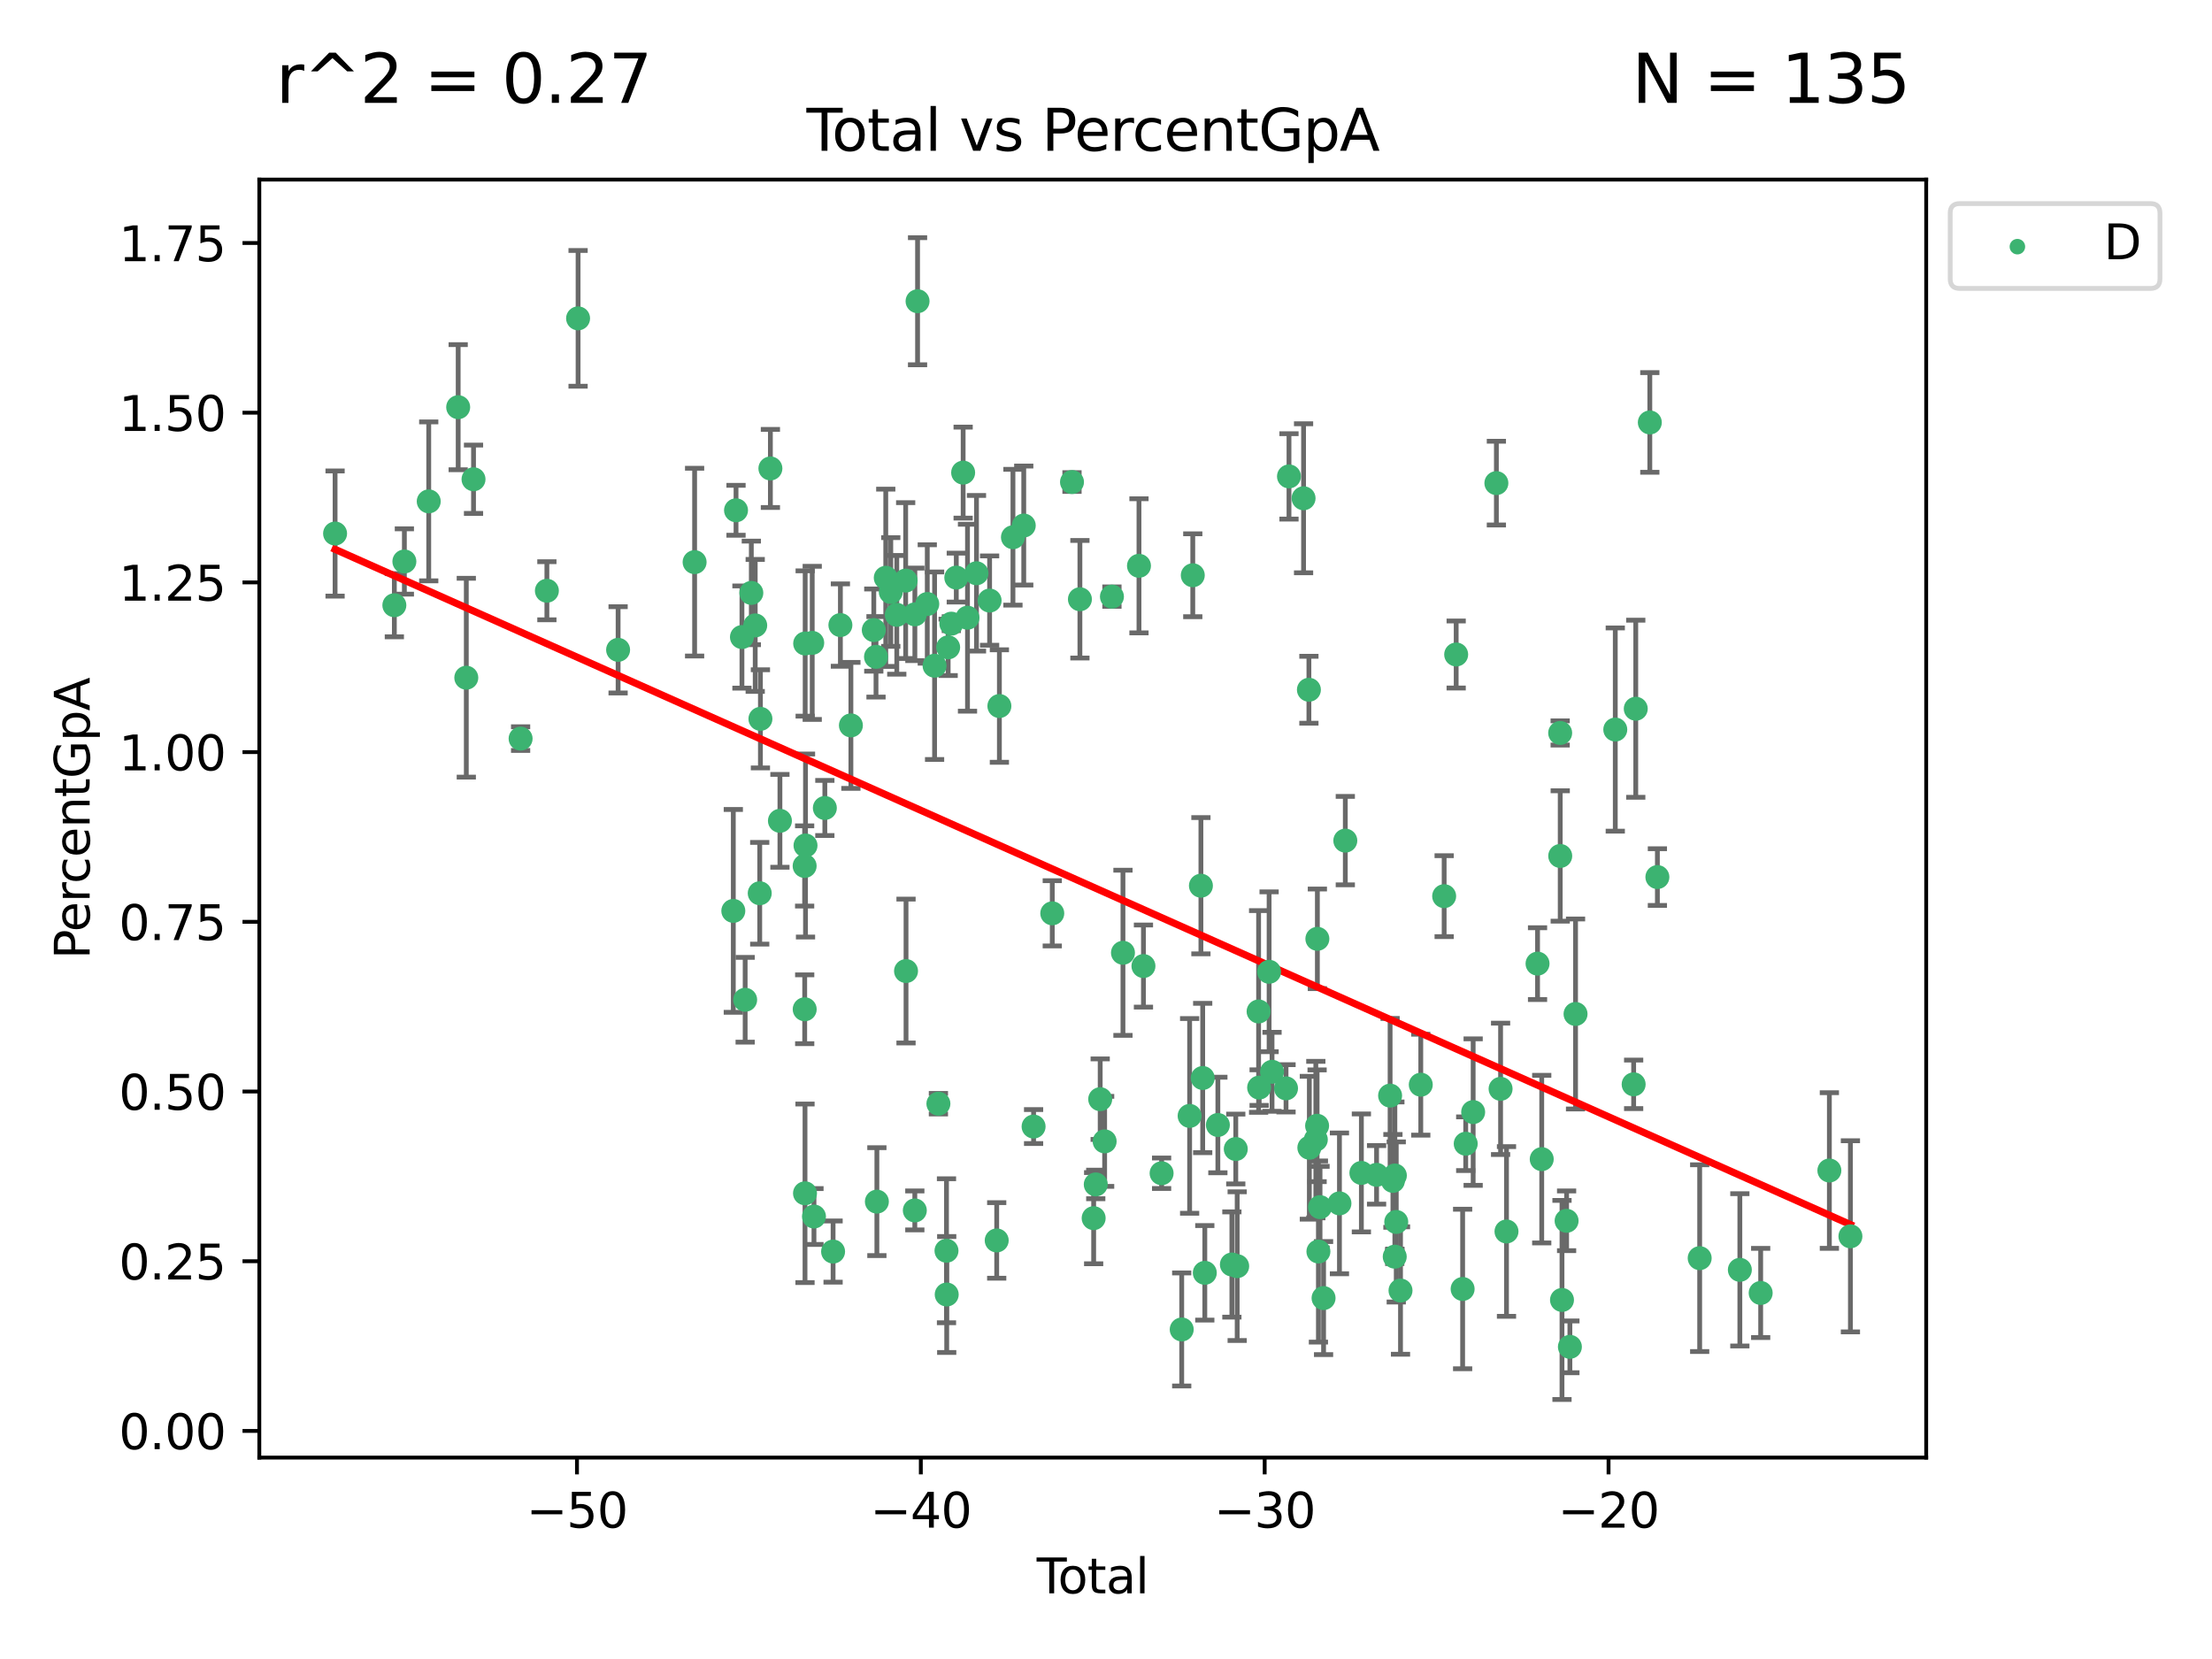 <?xml version="1.0" encoding="utf-8" standalone="no"?>
<!DOCTYPE svg PUBLIC "-//W3C//DTD SVG 1.1//EN"
  "http://www.w3.org/Graphics/SVG/1.1/DTD/svg11.dtd">
<svg xmlns:xlink="http://www.w3.org/1999/xlink" width="460.8pt" height="345.6pt" viewBox="0 0 460.8 345.6" xmlns="http://www.w3.org/2000/svg" version="1.1">
 <defs>
  <style type="text/css">*{stroke-linejoin: round; stroke-linecap: butt}</style>
 </defs>
 <g id="figure_1">
  <g id="patch_1">
   <path d="M 0 345.6 
L 460.8 345.6 
L 460.8 0 
L 0 0 
z
" style="fill: #ffffff"/>
  </g>
  <g id="axes_1">
   <g id="patch_2">
    <path d="M 54.02 303.64 
L 401.26 303.64 
L 401.26 37.411 
L 54.02 37.411 
z
" style="fill: #ffffff"/>
   </g>
   <g id="PathCollection_1">
    <defs>
     <path id="m4de8f1d08d" d="M 0 1.118 
C 0.297 1.118 0.581 1 0.791 0.791 
C 1 0.581 1.118 0.297 1.118 0 
C 1.118 -0.297 1 -0.581 0.791 -0.791 
C 0.581 -1 0.297 -1.118 0 -1.118 
C -0.297 -1.118 -0.581 -1 -0.791 -0.791 
C -1 -0.581 -1.118 -0.297 -1.118 0 
C -1.118 0.297 -1 0.581 -0.791 0.791 
C -0.581 1 -0.297 1.118 0 1.118 
z
" style="stroke: #3cb371"/>
    </defs>
    <g clip-path="url(#p0cc8772768)">
     <use xlink:href="#m4de8f1d08d" x="69.804" y="111.145" style="fill: #3cb371; stroke: #3cb371"/>
     <use xlink:href="#m4de8f1d08d" x="82.151" y="126.079" style="fill: #3cb371; stroke: #3cb371"/>
     <use xlink:href="#m4de8f1d08d" x="84.239" y="116.964" style="fill: #3cb371; stroke: #3cb371"/>
     <use xlink:href="#m4de8f1d08d" x="89.314" y="104.445" style="fill: #3cb371; stroke: #3cb371"/>
     <use xlink:href="#m4de8f1d08d" x="95.448" y="84.825" style="fill: #3cb371; stroke: #3cb371"/>
     <use xlink:href="#m4de8f1d08d" x="97.138" y="141.179" style="fill: #3cb371; stroke: #3cb371"/>
     <use xlink:href="#m4de8f1d08d" x="98.644" y="99.838" style="fill: #3cb371; stroke: #3cb371"/>
     <use xlink:href="#m4de8f1d08d" x="108.452" y="153.868" style="fill: #3cb371; stroke: #3cb371"/>
     <use xlink:href="#m4de8f1d08d" x="113.926" y="123.063" style="fill: #3cb371; stroke: #3cb371"/>
     <use xlink:href="#m4de8f1d08d" x="120.425" y="66.321" style="fill: #3cb371; stroke: #3cb371"/>
     <use xlink:href="#m4de8f1d08d" x="128.763" y="135.376" style="fill: #3cb371; stroke: #3cb371"/>
     <use xlink:href="#m4de8f1d08d" x="144.7" y="117.103" style="fill: #3cb371; stroke: #3cb371"/>
     <use xlink:href="#m4de8f1d08d" x="152.763" y="189.755" style="fill: #3cb371; stroke: #3cb371"/>
     <use xlink:href="#m4de8f1d08d" x="153.328" y="106.303" style="fill: #3cb371; stroke: #3cb371"/>
     <use xlink:href="#m4de8f1d08d" x="154.562" y="132.708" style="fill: #3cb371; stroke: #3cb371"/>
     <use xlink:href="#m4de8f1d08d" x="155.231" y="208.27" style="fill: #3cb371; stroke: #3cb371"/>
     <use xlink:href="#m4de8f1d08d" x="156.514" y="123.511" style="fill: #3cb371; stroke: #3cb371"/>
     <use xlink:href="#m4de8f1d08d" x="157.325" y="130.286" style="fill: #3cb371; stroke: #3cb371"/>
     <use xlink:href="#m4de8f1d08d" x="158.266" y="186.08" style="fill: #3cb371; stroke: #3cb371"/>
     <use xlink:href="#m4de8f1d08d" x="158.41" y="149.75" style="fill: #3cb371; stroke: #3cb371"/>
     <use xlink:href="#m4de8f1d08d" x="160.488" y="97.585" style="fill: #3cb371; stroke: #3cb371"/>
     <use xlink:href="#m4de8f1d08d" x="162.474" y="170.992" style="fill: #3cb371; stroke: #3cb371"/>
     <use xlink:href="#m4de8f1d08d" x="167.621" y="180.395" style="fill: #3cb371; stroke: #3cb371"/>
     <use xlink:href="#m4de8f1d08d" x="167.634" y="210.249" style="fill: #3cb371; stroke: #3cb371"/>
     <use xlink:href="#m4de8f1d08d" x="167.698" y="248.587" style="fill: #3cb371; stroke: #3cb371"/>
     <use xlink:href="#m4de8f1d08d" x="167.733" y="134.054" style="fill: #3cb371; stroke: #3cb371"/>
     <use xlink:href="#m4de8f1d08d" x="167.803" y="176.133" style="fill: #3cb371; stroke: #3cb371"/>
     <use xlink:href="#m4de8f1d08d" x="169.201" y="133.921" style="fill: #3cb371; stroke: #3cb371"/>
     <use xlink:href="#m4de8f1d08d" x="169.565" y="253.422" style="fill: #3cb371; stroke: #3cb371"/>
     <use xlink:href="#m4de8f1d08d" x="171.831" y="168.318" style="fill: #3cb371; stroke: #3cb371"/>
     <use xlink:href="#m4de8f1d08d" x="173.547" y="260.725" style="fill: #3cb371; stroke: #3cb371"/>
     <use xlink:href="#m4de8f1d08d" x="175.07" y="130.212" style="fill: #3cb371; stroke: #3cb371"/>
     <use xlink:href="#m4de8f1d08d" x="177.258" y="151.112" style="fill: #3cb371; stroke: #3cb371"/>
     <use xlink:href="#m4de8f1d08d" x="182.026" y="131.256" style="fill: #3cb371; stroke: #3cb371"/>
     <use xlink:href="#m4de8f1d08d" x="182.489" y="136.83" style="fill: #3cb371; stroke: #3cb371"/>
     <use xlink:href="#m4de8f1d08d" x="182.67" y="250.321" style="fill: #3cb371; stroke: #3cb371"/>
     <use xlink:href="#m4de8f1d08d" x="184.521" y="120.362" style="fill: #3cb371; stroke: #3cb371"/>
     <use xlink:href="#m4de8f1d08d" x="185.565" y="123.321" style="fill: #3cb371; stroke: #3cb371"/>
     <use xlink:href="#m4de8f1d08d" x="186.816" y="128.082" style="fill: #3cb371; stroke: #3cb371"/>
     <use xlink:href="#m4de8f1d08d" x="188.667" y="120.946" style="fill: #3cb371; stroke: #3cb371"/>
     <use xlink:href="#m4de8f1d08d" x="188.743" y="202.286" style="fill: #3cb371; stroke: #3cb371"/>
     <use xlink:href="#m4de8f1d08d" x="190.574" y="252.154" style="fill: #3cb371; stroke: #3cb371"/>
     <use xlink:href="#m4de8f1d08d" x="190.584" y="127.983" style="fill: #3cb371; stroke: #3cb371"/>
     <use xlink:href="#m4de8f1d08d" x="191.145" y="62.75" style="fill: #3cb371; stroke: #3cb371"/>
     <use xlink:href="#m4de8f1d08d" x="193.169" y="125.824" style="fill: #3cb371; stroke: #3cb371"/>
     <use xlink:href="#m4de8f1d08d" x="194.691" y="138.683" style="fill: #3cb371; stroke: #3cb371"/>
     <use xlink:href="#m4de8f1d08d" x="195.487" y="229.92" style="fill: #3cb371; stroke: #3cb371"/>
     <use xlink:href="#m4de8f1d08d" x="197.172" y="260.555" style="fill: #3cb371; stroke: #3cb371"/>
     <use xlink:href="#m4de8f1d08d" x="197.217" y="269.671" style="fill: #3cb371; stroke: #3cb371"/>
     <use xlink:href="#m4de8f1d08d" x="197.518" y="134.855" style="fill: #3cb371; stroke: #3cb371"/>
     <use xlink:href="#m4de8f1d08d" x="198.181" y="129.922" style="fill: #3cb371; stroke: #3cb371"/>
     <use xlink:href="#m4de8f1d08d" x="199.214" y="120.324" style="fill: #3cb371; stroke: #3cb371"/>
     <use xlink:href="#m4de8f1d08d" x="200.64" y="98.455" style="fill: #3cb371; stroke: #3cb371"/>
     <use xlink:href="#m4de8f1d08d" x="201.548" y="128.68" style="fill: #3cb371; stroke: #3cb371"/>
     <use xlink:href="#m4de8f1d08d" x="203.419" y="119.422" style="fill: #3cb371; stroke: #3cb371"/>
     <use xlink:href="#m4de8f1d08d" x="206.154" y="125.109" style="fill: #3cb371; stroke: #3cb371"/>
     <use xlink:href="#m4de8f1d08d" x="207.632" y="258.406" style="fill: #3cb371; stroke: #3cb371"/>
     <use xlink:href="#m4de8f1d08d" x="208.191" y="147.081" style="fill: #3cb371; stroke: #3cb371"/>
     <use xlink:href="#m4de8f1d08d" x="211.016" y="111.915" style="fill: #3cb371; stroke: #3cb371"/>
     <use xlink:href="#m4de8f1d08d" x="213.266" y="109.48" style="fill: #3cb371; stroke: #3cb371"/>
     <use xlink:href="#m4de8f1d08d" x="215.316" y="234.682" style="fill: #3cb371; stroke: #3cb371"/>
     <use xlink:href="#m4de8f1d08d" x="219.207" y="190.264" style="fill: #3cb371; stroke: #3cb371"/>
     <use xlink:href="#m4de8f1d08d" x="223.317" y="100.417" style="fill: #3cb371; stroke: #3cb371"/>
     <use xlink:href="#m4de8f1d08d" x="224.966" y="124.832" style="fill: #3cb371; stroke: #3cb371"/>
     <use xlink:href="#m4de8f1d08d" x="227.828" y="253.765" style="fill: #3cb371; stroke: #3cb371"/>
     <use xlink:href="#m4de8f1d08d" x="228.267" y="246.741" style="fill: #3cb371; stroke: #3cb371"/>
     <use xlink:href="#m4de8f1d08d" x="229.19" y="228.979" style="fill: #3cb371; stroke: #3cb371"/>
     <use xlink:href="#m4de8f1d08d" x="230.117" y="237.767" style="fill: #3cb371; stroke: #3cb371"/>
     <use xlink:href="#m4de8f1d08d" x="231.638" y="124.286" style="fill: #3cb371; stroke: #3cb371"/>
     <use xlink:href="#m4de8f1d08d" x="233.934" y="198.482" style="fill: #3cb371; stroke: #3cb371"/>
     <use xlink:href="#m4de8f1d08d" x="237.27" y="117.869" style="fill: #3cb371; stroke: #3cb371"/>
     <use xlink:href="#m4de8f1d08d" x="238.202" y="201.247" style="fill: #3cb371; stroke: #3cb371"/>
     <use xlink:href="#m4de8f1d08d" x="241.983" y="244.409" style="fill: #3cb371; stroke: #3cb371"/>
     <use xlink:href="#m4de8f1d08d" x="246.173" y="276.949" style="fill: #3cb371; stroke: #3cb371"/>
     <use xlink:href="#m4de8f1d08d" x="247.822" y="232.464" style="fill: #3cb371; stroke: #3cb371"/>
     <use xlink:href="#m4de8f1d08d" x="248.478" y="119.837" style="fill: #3cb371; stroke: #3cb371"/>
     <use xlink:href="#m4de8f1d08d" x="250.173" y="184.509" style="fill: #3cb371; stroke: #3cb371"/>
     <use xlink:href="#m4de8f1d08d" x="250.544" y="224.566" style="fill: #3cb371; stroke: #3cb371"/>
     <use xlink:href="#m4de8f1d08d" x="250.983" y="265.155" style="fill: #3cb371; stroke: #3cb371"/>
     <use xlink:href="#m4de8f1d08d" x="253.705" y="234.356" style="fill: #3cb371; stroke: #3cb371"/>
     <use xlink:href="#m4de8f1d08d" x="256.623" y="263.421" style="fill: #3cb371; stroke: #3cb371"/>
     <use xlink:href="#m4de8f1d08d" x="257.435" y="239.362" style="fill: #3cb371; stroke: #3cb371"/>
     <use xlink:href="#m4de8f1d08d" x="257.728" y="263.765" style="fill: #3cb371; stroke: #3cb371"/>
     <use xlink:href="#m4de8f1d08d" x="262.191" y="210.706" style="fill: #3cb371; stroke: #3cb371"/>
     <use xlink:href="#m4de8f1d08d" x="262.301" y="226.565" style="fill: #3cb371; stroke: #3cb371"/>
     <use xlink:href="#m4de8f1d08d" x="264.378" y="202.442" style="fill: #3cb371; stroke: #3cb371"/>
     <use xlink:href="#m4de8f1d08d" x="264.989" y="223.277" style="fill: #3cb371; stroke: #3cb371"/>
     <use xlink:href="#m4de8f1d08d" x="267.903" y="226.722" style="fill: #3cb371; stroke: #3cb371"/>
     <use xlink:href="#m4de8f1d08d" x="268.519" y="99.243" style="fill: #3cb371; stroke: #3cb371"/>
     <use xlink:href="#m4de8f1d08d" x="271.557" y="103.798" style="fill: #3cb371; stroke: #3cb371"/>
     <use xlink:href="#m4de8f1d08d" x="272.669" y="143.689" style="fill: #3cb371; stroke: #3cb371"/>
     <use xlink:href="#m4de8f1d08d" x="272.761" y="239.092" style="fill: #3cb371; stroke: #3cb371"/>
     <use xlink:href="#m4de8f1d08d" x="274.11" y="237.401" style="fill: #3cb371; stroke: #3cb371"/>
     <use xlink:href="#m4de8f1d08d" x="274.375" y="234.521" style="fill: #3cb371; stroke: #3cb371"/>
     <use xlink:href="#m4de8f1d08d" x="274.433" y="195.575" style="fill: #3cb371; stroke: #3cb371"/>
     <use xlink:href="#m4de8f1d08d" x="274.651" y="260.712" style="fill: #3cb371; stroke: #3cb371"/>
     <use xlink:href="#m4de8f1d08d" x="274.986" y="251.469" style="fill: #3cb371; stroke: #3cb371"/>
     <use xlink:href="#m4de8f1d08d" x="275.723" y="270.414" style="fill: #3cb371; stroke: #3cb371"/>
     <use xlink:href="#m4de8f1d08d" x="279.032" y="250.686" style="fill: #3cb371; stroke: #3cb371"/>
     <use xlink:href="#m4de8f1d08d" x="280.253" y="175.116" style="fill: #3cb371; stroke: #3cb371"/>
     <use xlink:href="#m4de8f1d08d" x="283.601" y="244.343" style="fill: #3cb371; stroke: #3cb371"/>
     <use xlink:href="#m4de8f1d08d" x="286.766" y="244.74" style="fill: #3cb371; stroke: #3cb371"/>
     <use xlink:href="#m4de8f1d08d" x="289.584" y="228.236" style="fill: #3cb371; stroke: #3cb371"/>
     <use xlink:href="#m4de8f1d08d" x="290.171" y="245.998" style="fill: #3cb371; stroke: #3cb371"/>
     <use xlink:href="#m4de8f1d08d" x="290.549" y="261.787" style="fill: #3cb371; stroke: #3cb371"/>
     <use xlink:href="#m4de8f1d08d" x="290.577" y="244.88" style="fill: #3cb371; stroke: #3cb371"/>
     <use xlink:href="#m4de8f1d08d" x="290.865" y="254.555" style="fill: #3cb371; stroke: #3cb371"/>
     <use xlink:href="#m4de8f1d08d" x="291.752" y="268.841" style="fill: #3cb371; stroke: #3cb371"/>
     <use xlink:href="#m4de8f1d08d" x="295.973" y="225.962" style="fill: #3cb371; stroke: #3cb371"/>
     <use xlink:href="#m4de8f1d08d" x="300.844" y="186.686" style="fill: #3cb371; stroke: #3cb371"/>
     <use xlink:href="#m4de8f1d08d" x="303.348" y="136.343" style="fill: #3cb371; stroke: #3cb371"/>
     <use xlink:href="#m4de8f1d08d" x="304.693" y="268.518" style="fill: #3cb371; stroke: #3cb371"/>
     <use xlink:href="#m4de8f1d08d" x="305.336" y="238.26" style="fill: #3cb371; stroke: #3cb371"/>
     <use xlink:href="#m4de8f1d08d" x="306.886" y="231.668" style="fill: #3cb371; stroke: #3cb371"/>
     <use xlink:href="#m4de8f1d08d" x="311.723" y="100.641" style="fill: #3cb371; stroke: #3cb371"/>
     <use xlink:href="#m4de8f1d08d" x="312.6" y="226.824" style="fill: #3cb371; stroke: #3cb371"/>
     <use xlink:href="#m4de8f1d08d" x="313.83" y="256.538" style="fill: #3cb371; stroke: #3cb371"/>
     <use xlink:href="#m4de8f1d08d" x="320.299" y="200.743" style="fill: #3cb371; stroke: #3cb371"/>
     <use xlink:href="#m4de8f1d08d" x="321.171" y="241.469" style="fill: #3cb371; stroke: #3cb371"/>
     <use xlink:href="#m4de8f1d08d" x="325.012" y="152.689" style="fill: #3cb371; stroke: #3cb371"/>
     <use xlink:href="#m4de8f1d08d" x="325.024" y="178.313" style="fill: #3cb371; stroke: #3cb371"/>
     <use xlink:href="#m4de8f1d08d" x="325.392" y="270.804" style="fill: #3cb371; stroke: #3cb371"/>
     <use xlink:href="#m4de8f1d08d" x="326.351" y="254.318" style="fill: #3cb371; stroke: #3cb371"/>
     <use xlink:href="#m4de8f1d08d" x="327.038" y="280.572" style="fill: #3cb371; stroke: #3cb371"/>
     <use xlink:href="#m4de8f1d08d" x="328.215" y="211.231" style="fill: #3cb371; stroke: #3cb371"/>
     <use xlink:href="#m4de8f1d08d" x="336.492" y="151.978" style="fill: #3cb371; stroke: #3cb371"/>
     <use xlink:href="#m4de8f1d08d" x="340.319" y="225.886" style="fill: #3cb371; stroke: #3cb371"/>
     <use xlink:href="#m4de8f1d08d" x="340.759" y="147.643" style="fill: #3cb371; stroke: #3cb371"/>
     <use xlink:href="#m4de8f1d08d" x="343.688" y="88.003" style="fill: #3cb371; stroke: #3cb371"/>
     <use xlink:href="#m4de8f1d08d" x="345.265" y="182.708" style="fill: #3cb371; stroke: #3cb371"/>
     <use xlink:href="#m4de8f1d08d" x="354.074" y="262.097" style="fill: #3cb371; stroke: #3cb371"/>
     <use xlink:href="#m4de8f1d08d" x="362.443" y="264.53" style="fill: #3cb371; stroke: #3cb371"/>
     <use xlink:href="#m4de8f1d08d" x="366.781" y="269.347" style="fill: #3cb371; stroke: #3cb371"/>
     <use xlink:href="#m4de8f1d08d" x="381.091" y="243.839" style="fill: #3cb371; stroke: #3cb371"/>
     <use xlink:href="#m4de8f1d08d" x="385.476" y="257.547" style="fill: #3cb371; stroke: #3cb371"/>
    </g>
   </g>
   <g id="matplotlib.axis_1">
    <g id="xtick_1">
     <g id="line2d_1">
      <defs>
       <path id="mb52e884f2b" d="M 0 0 
L 0 3.5 
" style="stroke: #000000; stroke-width: 0.8"/>
      </defs>
      <g>
       <use xlink:href="#mb52e884f2b" x="120.194" y="303.64" style="stroke: #000000; stroke-width: 0.8"/>
      </g>
     </g>
     <g id="text_1">
      <!-- −50 -->
      <g transform="translate(109.642 318.238)scale(0.1 -0.1)">
       <defs>
        <path id="DejaVuSans-2212" d="M 678 2272 
L 4684 2272 
L 4684 1741 
L 678 1741 
L 678 2272 
z
" transform="scale(0.016)"/>
        <path id="DejaVuSans-35" d="M 691 4666 
L 3169 4666 
L 3169 4134 
L 1269 4134 
L 1269 2991 
Q 1406 3038 1543 3061 
Q 1681 3084 1819 3084 
Q 2600 3084 3056 2656 
Q 3513 2228 3513 1497 
Q 3513 744 3044 326 
Q 2575 -91 1722 -91 
Q 1428 -91 1123 -41 
Q 819 9 494 109 
L 494 744 
Q 775 591 1075 516 
Q 1375 441 1709 441 
Q 2250 441 2565 725 
Q 2881 1009 2881 1497 
Q 2881 1984 2565 2268 
Q 2250 2553 1709 2553 
Q 1456 2553 1204 2497 
Q 953 2441 691 2322 
L 691 4666 
z
" transform="scale(0.016)"/>
        <path id="DejaVuSans-30" d="M 2034 4250 
Q 1547 4250 1301 3770 
Q 1056 3291 1056 2328 
Q 1056 1369 1301 889 
Q 1547 409 2034 409 
Q 2525 409 2770 889 
Q 3016 1369 3016 2328 
Q 3016 3291 2770 3770 
Q 2525 4250 2034 4250 
z
M 2034 4750 
Q 2819 4750 3233 4129 
Q 3647 3509 3647 2328 
Q 3647 1150 3233 529 
Q 2819 -91 2034 -91 
Q 1250 -91 836 529 
Q 422 1150 422 2328 
Q 422 3509 836 4129 
Q 1250 4750 2034 4750 
z
" transform="scale(0.016)"/>
       </defs>
       <use xlink:href="#DejaVuSans-2212"/>
       <use xlink:href="#DejaVuSans-35" x="83.789"/>
       <use xlink:href="#DejaVuSans-30" x="147.412"/>
      </g>
     </g>
    </g>
    <g id="xtick_2">
     <g id="line2d_2">
      <g>
       <use xlink:href="#mb52e884f2b" x="191.825" y="303.64" style="stroke: #000000; stroke-width: 0.8"/>
      </g>
     </g>
     <g id="text_2">
      <!-- −40 -->
      <g transform="translate(181.273 318.238)scale(0.1 -0.1)">
       <defs>
        <path id="DejaVuSans-34" d="M 2419 4116 
L 825 1625 
L 2419 1625 
L 2419 4116 
z
M 2253 4666 
L 3047 4666 
L 3047 1625 
L 3713 1625 
L 3713 1100 
L 3047 1100 
L 3047 0 
L 2419 0 
L 2419 1100 
L 313 1100 
L 313 1709 
L 2253 4666 
z
" transform="scale(0.016)"/>
       </defs>
       <use xlink:href="#DejaVuSans-2212"/>
       <use xlink:href="#DejaVuSans-34" x="83.789"/>
       <use xlink:href="#DejaVuSans-30" x="147.412"/>
      </g>
     </g>
    </g>
    <g id="xtick_3">
     <g id="line2d_3">
      <g>
       <use xlink:href="#mb52e884f2b" x="263.456" y="303.64" style="stroke: #000000; stroke-width: 0.8"/>
      </g>
     </g>
     <g id="text_3">
      <!-- −30 -->
      <g transform="translate(252.904 318.238)scale(0.1 -0.1)">
       <defs>
        <path id="DejaVuSans-33" d="M 2597 2516 
Q 3050 2419 3304 2112 
Q 3559 1806 3559 1356 
Q 3559 666 3084 287 
Q 2609 -91 1734 -91 
Q 1441 -91 1130 -33 
Q 819 25 488 141 
L 488 750 
Q 750 597 1062 519 
Q 1375 441 1716 441 
Q 2309 441 2620 675 
Q 2931 909 2931 1356 
Q 2931 1769 2642 2001 
Q 2353 2234 1838 2234 
L 1294 2234 
L 1294 2753 
L 1863 2753 
Q 2328 2753 2575 2939 
Q 2822 3125 2822 3475 
Q 2822 3834 2567 4026 
Q 2313 4219 1838 4219 
Q 1578 4219 1281 4162 
Q 984 4106 628 3988 
L 628 4550 
Q 988 4650 1302 4700 
Q 1616 4750 1894 4750 
Q 2613 4750 3031 4423 
Q 3450 4097 3450 3541 
Q 3450 3153 3228 2886 
Q 3006 2619 2597 2516 
z
" transform="scale(0.016)"/>
       </defs>
       <use xlink:href="#DejaVuSans-2212"/>
       <use xlink:href="#DejaVuSans-33" x="83.789"/>
       <use xlink:href="#DejaVuSans-30" x="147.412"/>
      </g>
     </g>
    </g>
    <g id="xtick_4">
     <g id="line2d_4">
      <g>
       <use xlink:href="#mb52e884f2b" x="335.087" y="303.64" style="stroke: #000000; stroke-width: 0.8"/>
      </g>
     </g>
     <g id="text_4">
      <!-- −20 -->
      <g transform="translate(324.534 318.238)scale(0.1 -0.1)">
       <defs>
        <path id="DejaVuSans-32" d="M 1228 531 
L 3431 531 
L 3431 0 
L 469 0 
L 469 531 
Q 828 903 1448 1529 
Q 2069 2156 2228 2338 
Q 2531 2678 2651 2914 
Q 2772 3150 2772 3378 
Q 2772 3750 2511 3984 
Q 2250 4219 1831 4219 
Q 1534 4219 1204 4116 
Q 875 4013 500 3803 
L 500 4441 
Q 881 4594 1212 4672 
Q 1544 4750 1819 4750 
Q 2544 4750 2975 4387 
Q 3406 4025 3406 3419 
Q 3406 3131 3298 2873 
Q 3191 2616 2906 2266 
Q 2828 2175 2409 1742 
Q 1991 1309 1228 531 
z
" transform="scale(0.016)"/>
       </defs>
       <use xlink:href="#DejaVuSans-2212"/>
       <use xlink:href="#DejaVuSans-32" x="83.789"/>
       <use xlink:href="#DejaVuSans-30" x="147.412"/>
      </g>
     </g>
    </g>
    <g id="text_5">
     <!-- Total -->
     <g transform="translate(215.963 331.917)scale(0.1 -0.1)">
      <defs>
       <path id="DejaVuSans-54" d="M -19 4666 
L 3928 4666 
L 3928 4134 
L 2272 4134 
L 2272 0 
L 1638 0 
L 1638 4134 
L -19 4134 
L -19 4666 
z
" transform="scale(0.016)"/>
       <path id="DejaVuSans-6f" d="M 1959 3097 
Q 1497 3097 1228 2736 
Q 959 2375 959 1747 
Q 959 1119 1226 758 
Q 1494 397 1959 397 
Q 2419 397 2687 759 
Q 2956 1122 2956 1747 
Q 2956 2369 2687 2733 
Q 2419 3097 1959 3097 
z
M 1959 3584 
Q 2709 3584 3137 3096 
Q 3566 2609 3566 1747 
Q 3566 888 3137 398 
Q 2709 -91 1959 -91 
Q 1206 -91 779 398 
Q 353 888 353 1747 
Q 353 2609 779 3096 
Q 1206 3584 1959 3584 
z
" transform="scale(0.016)"/>
       <path id="DejaVuSans-74" d="M 1172 4494 
L 1172 3500 
L 2356 3500 
L 2356 3053 
L 1172 3053 
L 1172 1153 
Q 1172 725 1289 603 
Q 1406 481 1766 481 
L 2356 481 
L 2356 0 
L 1766 0 
Q 1100 0 847 248 
Q 594 497 594 1153 
L 594 3053 
L 172 3053 
L 172 3500 
L 594 3500 
L 594 4494 
L 1172 4494 
z
" transform="scale(0.016)"/>
       <path id="DejaVuSans-61" d="M 2194 1759 
Q 1497 1759 1228 1600 
Q 959 1441 959 1056 
Q 959 750 1161 570 
Q 1363 391 1709 391 
Q 2188 391 2477 730 
Q 2766 1069 2766 1631 
L 2766 1759 
L 2194 1759 
z
M 3341 1997 
L 3341 0 
L 2766 0 
L 2766 531 
Q 2569 213 2275 61 
Q 1981 -91 1556 -91 
Q 1019 -91 701 211 
Q 384 513 384 1019 
Q 384 1609 779 1909 
Q 1175 2209 1959 2209 
L 2766 2209 
L 2766 2266 
Q 2766 2663 2505 2880 
Q 2244 3097 1772 3097 
Q 1472 3097 1187 3025 
Q 903 2953 641 2809 
L 641 3341 
Q 956 3463 1253 3523 
Q 1550 3584 1831 3584 
Q 2591 3584 2966 3190 
Q 3341 2797 3341 1997 
z
" transform="scale(0.016)"/>
       <path id="DejaVuSans-6c" d="M 603 4863 
L 1178 4863 
L 1178 0 
L 603 0 
L 603 4863 
z
" transform="scale(0.016)"/>
      </defs>
      <use xlink:href="#DejaVuSans-54"/>
      <use xlink:href="#DejaVuSans-6f" x="44.084"/>
      <use xlink:href="#DejaVuSans-74" x="105.266"/>
      <use xlink:href="#DejaVuSans-61" x="144.475"/>
      <use xlink:href="#DejaVuSans-6c" x="205.754"/>
     </g>
    </g>
   </g>
   <g id="matplotlib.axis_2">
    <g id="ytick_1">
     <g id="line2d_5">
      <defs>
       <path id="m9f57052f44" d="M 0 0 
L -3.5 0 
" style="stroke: #000000; stroke-width: 0.8"/>
      </defs>
      <g>
       <use xlink:href="#m9f57052f44" x="54.02" y="298.09" style="stroke: #000000; stroke-width: 0.8"/>
      </g>
     </g>
     <g id="text_6">
      <!-- 0.00 -->
      <g transform="translate(24.754 301.889)scale(0.1 -0.1)">
       <defs>
        <path id="DejaVuSans-2e" d="M 684 794 
L 1344 794 
L 1344 0 
L 684 0 
L 684 794 
z
" transform="scale(0.016)"/>
       </defs>
       <use xlink:href="#DejaVuSans-30"/>
       <use xlink:href="#DejaVuSans-2e" x="63.623"/>
       <use xlink:href="#DejaVuSans-30" x="95.41"/>
       <use xlink:href="#DejaVuSans-30" x="159.033"/>
      </g>
     </g>
    </g>
    <g id="ytick_2">
     <g id="line2d_6">
      <g>
       <use xlink:href="#m9f57052f44" x="54.02" y="262.737" style="stroke: #000000; stroke-width: 0.8"/>
      </g>
     </g>
     <g id="text_7">
      <!-- 0.25 -->
      <g transform="translate(24.754 266.536)scale(0.1 -0.1)">
       <use xlink:href="#DejaVuSans-30"/>
       <use xlink:href="#DejaVuSans-2e" x="63.623"/>
       <use xlink:href="#DejaVuSans-32" x="95.41"/>
       <use xlink:href="#DejaVuSans-35" x="159.033"/>
      </g>
     </g>
    </g>
    <g id="ytick_3">
     <g id="line2d_7">
      <g>
       <use xlink:href="#m9f57052f44" x="54.02" y="227.384" style="stroke: #000000; stroke-width: 0.8"/>
      </g>
     </g>
     <g id="text_8">
      <!-- 0.50 -->
      <g transform="translate(24.754 231.183)scale(0.1 -0.1)">
       <use xlink:href="#DejaVuSans-30"/>
       <use xlink:href="#DejaVuSans-2e" x="63.623"/>
       <use xlink:href="#DejaVuSans-35" x="95.41"/>
       <use xlink:href="#DejaVuSans-30" x="159.033"/>
      </g>
     </g>
    </g>
    <g id="ytick_4">
     <g id="line2d_8">
      <g>
       <use xlink:href="#m9f57052f44" x="54.02" y="192.031" style="stroke: #000000; stroke-width: 0.8"/>
      </g>
     </g>
     <g id="text_9">
      <!-- 0.75 -->
      <g transform="translate(24.754 195.83)scale(0.1 -0.1)">
       <defs>
        <path id="DejaVuSans-37" d="M 525 4666 
L 3525 4666 
L 3525 4397 
L 1831 0 
L 1172 0 
L 2766 4134 
L 525 4134 
L 525 4666 
z
" transform="scale(0.016)"/>
       </defs>
       <use xlink:href="#DejaVuSans-30"/>
       <use xlink:href="#DejaVuSans-2e" x="63.623"/>
       <use xlink:href="#DejaVuSans-37" x="95.41"/>
       <use xlink:href="#DejaVuSans-35" x="159.033"/>
      </g>
     </g>
    </g>
    <g id="ytick_5">
     <g id="line2d_9">
      <g>
       <use xlink:href="#m9f57052f44" x="54.02" y="156.677" style="stroke: #000000; stroke-width: 0.8"/>
      </g>
     </g>
     <g id="text_10">
      <!-- 1.00 -->
      <g transform="translate(24.754 160.477)scale(0.1 -0.1)">
       <defs>
        <path id="DejaVuSans-31" d="M 794 531 
L 1825 531 
L 1825 4091 
L 703 3866 
L 703 4441 
L 1819 4666 
L 2450 4666 
L 2450 531 
L 3481 531 
L 3481 0 
L 794 0 
L 794 531 
z
" transform="scale(0.016)"/>
       </defs>
       <use xlink:href="#DejaVuSans-31"/>
       <use xlink:href="#DejaVuSans-2e" x="63.623"/>
       <use xlink:href="#DejaVuSans-30" x="95.41"/>
       <use xlink:href="#DejaVuSans-30" x="159.033"/>
      </g>
     </g>
    </g>
    <g id="ytick_6">
     <g id="line2d_10">
      <g>
       <use xlink:href="#m9f57052f44" x="54.02" y="121.324" style="stroke: #000000; stroke-width: 0.8"/>
      </g>
     </g>
     <g id="text_11">
      <!-- 1.25 -->
      <g transform="translate(24.754 125.123)scale(0.1 -0.1)">
       <use xlink:href="#DejaVuSans-31"/>
       <use xlink:href="#DejaVuSans-2e" x="63.623"/>
       <use xlink:href="#DejaVuSans-32" x="95.41"/>
       <use xlink:href="#DejaVuSans-35" x="159.033"/>
      </g>
     </g>
    </g>
    <g id="ytick_7">
     <g id="line2d_11">
      <g>
       <use xlink:href="#m9f57052f44" x="54.02" y="85.971" style="stroke: #000000; stroke-width: 0.8"/>
      </g>
     </g>
     <g id="text_12">
      <!-- 1.50 -->
      <g transform="translate(24.754 89.77)scale(0.1 -0.1)">
       <use xlink:href="#DejaVuSans-31"/>
       <use xlink:href="#DejaVuSans-2e" x="63.623"/>
       <use xlink:href="#DejaVuSans-35" x="95.41"/>
       <use xlink:href="#DejaVuSans-30" x="159.033"/>
      </g>
     </g>
    </g>
    <g id="ytick_8">
     <g id="line2d_12">
      <g>
       <use xlink:href="#m9f57052f44" x="54.02" y="50.618" style="stroke: #000000; stroke-width: 0.8"/>
      </g>
     </g>
     <g id="text_13">
      <!-- 1.75 -->
      <g transform="translate(24.754 54.417)scale(0.1 -0.1)">
       <use xlink:href="#DejaVuSans-31"/>
       <use xlink:href="#DejaVuSans-2e" x="63.623"/>
       <use xlink:href="#DejaVuSans-37" x="95.41"/>
       <use xlink:href="#DejaVuSans-35" x="159.033"/>
      </g>
     </g>
    </g>
    <g id="text_14">
     <!-- PercentGpA -->
     <g transform="translate(18.675 199.802)rotate(-90)scale(0.1 -0.1)">
      <defs>
       <path id="DejaVuSans-50" d="M 1259 4147 
L 1259 2394 
L 2053 2394 
Q 2494 2394 2734 2622 
Q 2975 2850 2975 3272 
Q 2975 3691 2734 3919 
Q 2494 4147 2053 4147 
L 1259 4147 
z
M 628 4666 
L 2053 4666 
Q 2838 4666 3239 4311 
Q 3641 3956 3641 3272 
Q 3641 2581 3239 2228 
Q 2838 1875 2053 1875 
L 1259 1875 
L 1259 0 
L 628 0 
L 628 4666 
z
" transform="scale(0.016)"/>
       <path id="DejaVuSans-65" d="M 3597 1894 
L 3597 1613 
L 953 1613 
Q 991 1019 1311 708 
Q 1631 397 2203 397 
Q 2534 397 2845 478 
Q 3156 559 3463 722 
L 3463 178 
Q 3153 47 2828 -22 
Q 2503 -91 2169 -91 
Q 1331 -91 842 396 
Q 353 884 353 1716 
Q 353 2575 817 3079 
Q 1281 3584 2069 3584 
Q 2775 3584 3186 3129 
Q 3597 2675 3597 1894 
z
M 3022 2063 
Q 3016 2534 2758 2815 
Q 2500 3097 2075 3097 
Q 1594 3097 1305 2825 
Q 1016 2553 972 2059 
L 3022 2063 
z
" transform="scale(0.016)"/>
       <path id="DejaVuSans-72" d="M 2631 2963 
Q 2534 3019 2420 3045 
Q 2306 3072 2169 3072 
Q 1681 3072 1420 2755 
Q 1159 2438 1159 1844 
L 1159 0 
L 581 0 
L 581 3500 
L 1159 3500 
L 1159 2956 
Q 1341 3275 1631 3429 
Q 1922 3584 2338 3584 
Q 2397 3584 2469 3576 
Q 2541 3569 2628 3553 
L 2631 2963 
z
" transform="scale(0.016)"/>
       <path id="DejaVuSans-63" d="M 3122 3366 
L 3122 2828 
Q 2878 2963 2633 3030 
Q 2388 3097 2138 3097 
Q 1578 3097 1268 2742 
Q 959 2388 959 1747 
Q 959 1106 1268 751 
Q 1578 397 2138 397 
Q 2388 397 2633 464 
Q 2878 531 3122 666 
L 3122 134 
Q 2881 22 2623 -34 
Q 2366 -91 2075 -91 
Q 1284 -91 818 406 
Q 353 903 353 1747 
Q 353 2603 823 3093 
Q 1294 3584 2113 3584 
Q 2378 3584 2631 3529 
Q 2884 3475 3122 3366 
z
" transform="scale(0.016)"/>
       <path id="DejaVuSans-6e" d="M 3513 2113 
L 3513 0 
L 2938 0 
L 2938 2094 
Q 2938 2591 2744 2837 
Q 2550 3084 2163 3084 
Q 1697 3084 1428 2787 
Q 1159 2491 1159 1978 
L 1159 0 
L 581 0 
L 581 3500 
L 1159 3500 
L 1159 2956 
Q 1366 3272 1645 3428 
Q 1925 3584 2291 3584 
Q 2894 3584 3203 3211 
Q 3513 2838 3513 2113 
z
" transform="scale(0.016)"/>
       <path id="DejaVuSans-47" d="M 3809 666 
L 3809 1919 
L 2778 1919 
L 2778 2438 
L 4434 2438 
L 4434 434 
Q 4069 175 3628 42 
Q 3188 -91 2688 -91 
Q 1594 -91 976 548 
Q 359 1188 359 2328 
Q 359 3472 976 4111 
Q 1594 4750 2688 4750 
Q 3144 4750 3555 4637 
Q 3966 4525 4313 4306 
L 4313 3634 
Q 3963 3931 3569 4081 
Q 3175 4231 2741 4231 
Q 1884 4231 1454 3753 
Q 1025 3275 1025 2328 
Q 1025 1384 1454 906 
Q 1884 428 2741 428 
Q 3075 428 3337 486 
Q 3600 544 3809 666 
z
" transform="scale(0.016)"/>
       <path id="DejaVuSans-70" d="M 1159 525 
L 1159 -1331 
L 581 -1331 
L 581 3500 
L 1159 3500 
L 1159 2969 
Q 1341 3281 1617 3432 
Q 1894 3584 2278 3584 
Q 2916 3584 3314 3078 
Q 3713 2572 3713 1747 
Q 3713 922 3314 415 
Q 2916 -91 2278 -91 
Q 1894 -91 1617 61 
Q 1341 213 1159 525 
z
M 3116 1747 
Q 3116 2381 2855 2742 
Q 2594 3103 2138 3103 
Q 1681 3103 1420 2742 
Q 1159 2381 1159 1747 
Q 1159 1113 1420 752 
Q 1681 391 2138 391 
Q 2594 391 2855 752 
Q 3116 1113 3116 1747 
z
" transform="scale(0.016)"/>
       <path id="DejaVuSans-41" d="M 2188 4044 
L 1331 1722 
L 3047 1722 
L 2188 4044 
z
M 1831 4666 
L 2547 4666 
L 4325 0 
L 3669 0 
L 3244 1197 
L 1141 1197 
L 716 0 
L 50 0 
L 1831 4666 
z
" transform="scale(0.016)"/>
      </defs>
      <use xlink:href="#DejaVuSans-50"/>
      <use xlink:href="#DejaVuSans-65" x="56.678"/>
      <use xlink:href="#DejaVuSans-72" x="118.201"/>
      <use xlink:href="#DejaVuSans-63" x="157.064"/>
      <use xlink:href="#DejaVuSans-65" x="212.045"/>
      <use xlink:href="#DejaVuSans-6e" x="273.568"/>
      <use xlink:href="#DejaVuSans-74" x="336.947"/>
      <use xlink:href="#DejaVuSans-47" x="376.156"/>
      <use xlink:href="#DejaVuSans-70" x="453.646"/>
      <use xlink:href="#DejaVuSans-41" x="517.123"/>
     </g>
    </g>
   </g>
   <g id="LineCollection_1">
    <path d="M 69.804 124.182 
L 69.804 98.109 
" clip-path="url(#p0cc8772768)" style="fill: none; stroke: #696969"/>
    <path d="M 82.151 132.66 
L 82.151 119.499 
" clip-path="url(#p0cc8772768)" style="fill: none; stroke: #696969"/>
    <path d="M 84.239 123.768 
L 84.239 110.16 
" clip-path="url(#p0cc8772768)" style="fill: none; stroke: #696969"/>
    <path d="M 89.314 120.998 
L 89.314 87.893 
" clip-path="url(#p0cc8772768)" style="fill: none; stroke: #696969"/>
    <path d="M 95.448 97.859 
L 95.448 71.791 
" clip-path="url(#p0cc8772768)" style="fill: none; stroke: #696969"/>
    <path d="M 97.138 161.892 
L 97.138 120.466 
" clip-path="url(#p0cc8772768)" style="fill: none; stroke: #696969"/>
    <path d="M 98.644 106.954 
L 98.644 92.723 
" clip-path="url(#p0cc8772768)" style="fill: none; stroke: #696969"/>
    <path d="M 108.452 156.335 
L 108.452 151.4 
" clip-path="url(#p0cc8772768)" style="fill: none; stroke: #696969"/>
    <path d="M 113.926 129.114 
L 113.926 117.012 
" clip-path="url(#p0cc8772768)" style="fill: none; stroke: #696969"/>
    <path d="M 120.425 80.459 
L 120.425 52.182 
" clip-path="url(#p0cc8772768)" style="fill: none; stroke: #696969"/>
    <path d="M 128.763 144.361 
L 128.763 126.391 
" clip-path="url(#p0cc8772768)" style="fill: none; stroke: #696969"/>
    <path d="M 144.7 136.661 
L 144.7 97.545 
" clip-path="url(#p0cc8772768)" style="fill: none; stroke: #696969"/>
    <path d="M 152.763 210.883 
L 152.763 168.628 
" clip-path="url(#p0cc8772768)" style="fill: none; stroke: #696969"/>
    <path d="M 153.328 111.503 
L 153.328 101.103 
" clip-path="url(#p0cc8772768)" style="fill: none; stroke: #696969"/>
    <path d="M 154.562 143.351 
L 154.562 122.065 
" clip-path="url(#p0cc8772768)" style="fill: none; stroke: #696969"/>
    <path d="M 155.231 217.1 
L 155.231 199.441 
" clip-path="url(#p0cc8772768)" style="fill: none; stroke: #696969"/>
    <path d="M 156.514 134.299 
L 156.514 112.723 
" clip-path="url(#p0cc8772768)" style="fill: none; stroke: #696969"/>
    <path d="M 157.325 144.033 
L 157.325 116.538 
" clip-path="url(#p0cc8772768)" style="fill: none; stroke: #696969"/>
    <path d="M 158.266 196.672 
L 158.266 175.488 
" clip-path="url(#p0cc8772768)" style="fill: none; stroke: #696969"/>
    <path d="M 158.41 159.972 
L 158.41 139.528 
" clip-path="url(#p0cc8772768)" style="fill: none; stroke: #696969"/>
    <path d="M 160.488 105.718 
L 160.488 89.453 
" clip-path="url(#p0cc8772768)" style="fill: none; stroke: #696969"/>
    <path d="M 162.474 180.663 
L 162.474 161.321 
" clip-path="url(#p0cc8772768)" style="fill: none; stroke: #696969"/>
    <path d="M 167.621 188.752 
L 167.621 172.038 
" clip-path="url(#p0cc8772768)" style="fill: none; stroke: #696969"/>
    <path d="M 167.634 217.417 
L 167.634 203.081 
" clip-path="url(#p0cc8772768)" style="fill: none; stroke: #696969"/>
    <path d="M 167.698 267.186 
L 167.698 229.988 
" clip-path="url(#p0cc8772768)" style="fill: none; stroke: #696969"/>
    <path d="M 167.733 149.186 
L 167.733 118.921 
" clip-path="url(#p0cc8772768)" style="fill: none; stroke: #696969"/>
    <path d="M 167.803 195.197 
L 167.803 157.069 
" clip-path="url(#p0cc8772768)" style="fill: none; stroke: #696969"/>
    <path d="M 169.201 149.869 
L 169.201 117.974 
" clip-path="url(#p0cc8772768)" style="fill: none; stroke: #696969"/>
    <path d="M 169.565 259.241 
L 169.565 247.602 
" clip-path="url(#p0cc8772768)" style="fill: none; stroke: #696969"/>
    <path d="M 171.831 174.057 
L 171.831 162.578 
" clip-path="url(#p0cc8772768)" style="fill: none; stroke: #696969"/>
    <path d="M 173.547 267.101 
L 173.547 254.35 
" clip-path="url(#p0cc8772768)" style="fill: none; stroke: #696969"/>
    <path d="M 175.07 138.793 
L 175.07 121.631 
" clip-path="url(#p0cc8772768)" style="fill: none; stroke: #696969"/>
    <path d="M 177.258 164.232 
L 177.258 137.991 
" clip-path="url(#p0cc8772768)" style="fill: none; stroke: #696969"/>
    <path d="M 182.026 139.817 
L 182.026 122.695 
" clip-path="url(#p0cc8772768)" style="fill: none; stroke: #696969"/>
    <path d="M 182.489 145.213 
L 182.489 128.447 
" clip-path="url(#p0cc8772768)" style="fill: none; stroke: #696969"/>
    <path d="M 182.67 261.564 
L 182.67 239.078 
" clip-path="url(#p0cc8772768)" style="fill: none; stroke: #696969"/>
    <path d="M 184.521 138.829 
L 184.521 101.895 
" clip-path="url(#p0cc8772768)" style="fill: none; stroke: #696969"/>
    <path d="M 185.565 134.643 
L 185.565 111.998 
" clip-path="url(#p0cc8772768)" style="fill: none; stroke: #696969"/>
    <path d="M 186.816 140.45 
L 186.816 115.714 
" clip-path="url(#p0cc8772768)" style="fill: none; stroke: #696969"/>
    <path d="M 188.667 137.177 
L 188.667 104.714 
" clip-path="url(#p0cc8772768)" style="fill: none; stroke: #696969"/>
    <path d="M 188.743 217.268 
L 188.743 187.304 
" clip-path="url(#p0cc8772768)" style="fill: none; stroke: #696969"/>
    <path d="M 190.574 256.212 
L 190.574 248.096 
" clip-path="url(#p0cc8772768)" style="fill: none; stroke: #696969"/>
    <path d="M 190.584 137.62 
L 190.584 118.346 
" clip-path="url(#p0cc8772768)" style="fill: none; stroke: #696969"/>
    <path d="M 191.145 75.987 
L 191.145 49.513 
" clip-path="url(#p0cc8772768)" style="fill: none; stroke: #696969"/>
    <path d="M 193.169 138.16 
L 193.169 113.488 
" clip-path="url(#p0cc8772768)" style="fill: none; stroke: #696969"/>
    <path d="M 194.691 158.212 
L 194.691 119.154 
" clip-path="url(#p0cc8772768)" style="fill: none; stroke: #696969"/>
    <path d="M 195.487 232.062 
L 195.487 227.778 
" clip-path="url(#p0cc8772768)" style="fill: none; stroke: #696969"/>
    <path d="M 197.172 275.552 
L 197.172 245.558 
" clip-path="url(#p0cc8772768)" style="fill: none; stroke: #696969"/>
    <path d="M 197.217 281.747 
L 197.217 257.594 
" clip-path="url(#p0cc8772768)" style="fill: none; stroke: #696969"/>
    <path d="M 197.518 140.729 
L 197.518 128.982 
" clip-path="url(#p0cc8772768)" style="fill: none; stroke: #696969"/>
    <path d="M 198.181 131.373 
L 198.181 128.47 
" clip-path="url(#p0cc8772768)" style="fill: none; stroke: #696969"/>
    <path d="M 199.214 125.418 
L 199.214 115.229 
" clip-path="url(#p0cc8772768)" style="fill: none; stroke: #696969"/>
    <path d="M 200.64 107.93 
L 200.64 88.979 
" clip-path="url(#p0cc8772768)" style="fill: none; stroke: #696969"/>
    <path d="M 201.548 148.149 
L 201.548 109.211 
" clip-path="url(#p0cc8772768)" style="fill: none; stroke: #696969"/>
    <path d="M 203.419 135.63 
L 203.419 103.214 
" clip-path="url(#p0cc8772768)" style="fill: none; stroke: #696969"/>
    <path d="M 206.154 134.412 
L 206.154 115.805 
" clip-path="url(#p0cc8772768)" style="fill: none; stroke: #696969"/>
    <path d="M 207.632 266.278 
L 207.632 250.533 
" clip-path="url(#p0cc8772768)" style="fill: none; stroke: #696969"/>
    <path d="M 208.191 158.796 
L 208.191 135.366 
" clip-path="url(#p0cc8772768)" style="fill: none; stroke: #696969"/>
    <path d="M 211.016 126.056 
L 211.016 97.773 
" clip-path="url(#p0cc8772768)" style="fill: none; stroke: #696969"/>
    <path d="M 213.266 121.871 
L 213.266 97.089 
" clip-path="url(#p0cc8772768)" style="fill: none; stroke: #696969"/>
    <path d="M 215.316 238.223 
L 215.316 231.142 
" clip-path="url(#p0cc8772768)" style="fill: none; stroke: #696969"/>
    <path d="M 219.207 197.06 
L 219.207 183.469 
" clip-path="url(#p0cc8772768)" style="fill: none; stroke: #696969"/>
    <path d="M 223.317 102.374 
L 223.317 98.46 
" clip-path="url(#p0cc8772768)" style="fill: none; stroke: #696969"/>
    <path d="M 224.966 137.078 
L 224.966 112.586 
" clip-path="url(#p0cc8772768)" style="fill: none; stroke: #696969"/>
    <path d="M 227.828 263.266 
L 227.828 244.264 
" clip-path="url(#p0cc8772768)" style="fill: none; stroke: #696969"/>
    <path d="M 228.267 249.718 
L 228.267 243.764 
" clip-path="url(#p0cc8772768)" style="fill: none; stroke: #696969"/>
    <path d="M 229.19 237.367 
L 229.19 220.59 
" clip-path="url(#p0cc8772768)" style="fill: none; stroke: #696969"/>
    <path d="M 230.117 247.144 
L 230.117 228.389 
" clip-path="url(#p0cc8772768)" style="fill: none; stroke: #696969"/>
    <path d="M 231.638 126.315 
L 231.638 122.257 
" clip-path="url(#p0cc8772768)" style="fill: none; stroke: #696969"/>
    <path d="M 233.934 215.685 
L 233.934 181.279 
" clip-path="url(#p0cc8772768)" style="fill: none; stroke: #696969"/>
    <path d="M 237.27 131.84 
L 237.27 103.898 
" clip-path="url(#p0cc8772768)" style="fill: none; stroke: #696969"/>
    <path d="M 238.202 209.803 
L 238.202 192.692 
" clip-path="url(#p0cc8772768)" style="fill: none; stroke: #696969"/>
    <path d="M 241.983 247.585 
L 241.983 241.233 
" clip-path="url(#p0cc8772768)" style="fill: none; stroke: #696969"/>
    <path d="M 246.173 288.724 
L 246.173 265.175 
" clip-path="url(#p0cc8772768)" style="fill: none; stroke: #696969"/>
    <path d="M 247.822 252.746 
L 247.822 212.181 
" clip-path="url(#p0cc8772768)" style="fill: none; stroke: #696969"/>
    <path d="M 248.478 128.47 
L 248.478 111.204 
" clip-path="url(#p0cc8772768)" style="fill: none; stroke: #696969"/>
    <path d="M 250.173 198.699 
L 250.173 170.32 
" clip-path="url(#p0cc8772768)" style="fill: none; stroke: #696969"/>
    <path d="M 250.544 240.119 
L 250.544 209.014 
" clip-path="url(#p0cc8772768)" style="fill: none; stroke: #696969"/>
    <path d="M 250.983 275.001 
L 250.983 255.309 
" clip-path="url(#p0cc8772768)" style="fill: none; stroke: #696969"/>
    <path d="M 253.705 244.309 
L 253.705 224.403 
" clip-path="url(#p0cc8772768)" style="fill: none; stroke: #696969"/>
    <path d="M 256.623 274.383 
L 256.623 252.458 
" clip-path="url(#p0cc8772768)" style="fill: none; stroke: #696969"/>
    <path d="M 257.435 246.633 
L 257.435 232.09 
" clip-path="url(#p0cc8772768)" style="fill: none; stroke: #696969"/>
    <path d="M 257.728 279.255 
L 257.728 248.274 
" clip-path="url(#p0cc8772768)" style="fill: none; stroke: #696969"/>
    <path d="M 262.191 231.715 
L 262.191 189.696 
" clip-path="url(#p0cc8772768)" style="fill: none; stroke: #696969"/>
    <path d="M 262.301 230.269 
L 262.301 222.86 
" clip-path="url(#p0cc8772768)" style="fill: none; stroke: #696969"/>
    <path d="M 264.378 219.092 
L 264.378 185.791 
" clip-path="url(#p0cc8772768)" style="fill: none; stroke: #696969"/>
    <path d="M 264.989 231.501 
L 264.989 215.053 
" clip-path="url(#p0cc8772768)" style="fill: none; stroke: #696969"/>
    <path d="M 267.903 231.65 
L 267.903 221.795 
" clip-path="url(#p0cc8772768)" style="fill: none; stroke: #696969"/>
    <path d="M 268.519 108.135 
L 268.519 90.35 
" clip-path="url(#p0cc8772768)" style="fill: none; stroke: #696969"/>
    <path d="M 271.557 119.321 
L 271.557 88.276 
" clip-path="url(#p0cc8772768)" style="fill: none; stroke: #696969"/>
    <path d="M 272.669 150.66 
L 272.669 136.718 
" clip-path="url(#p0cc8772768)" style="fill: none; stroke: #696969"/>
    <path d="M 272.761 253.971 
L 272.761 224.212 
" clip-path="url(#p0cc8772768)" style="fill: none; stroke: #696969"/>
    <path d="M 274.11 253.701 
L 274.11 221.1 
" clip-path="url(#p0cc8772768)" style="fill: none; stroke: #696969"/>
    <path d="M 274.375 246.16 
L 274.375 222.881 
" clip-path="url(#p0cc8772768)" style="fill: none; stroke: #696969"/>
    <path d="M 274.433 205.949 
L 274.433 185.2 
" clip-path="url(#p0cc8772768)" style="fill: none; stroke: #696969"/>
    <path d="M 274.651 279.581 
L 274.651 241.843 
" clip-path="url(#p0cc8772768)" style="fill: none; stroke: #696969"/>
    <path d="M 274.986 259.967 
L 274.986 242.971 
" clip-path="url(#p0cc8772768)" style="fill: none; stroke: #696969"/>
    <path d="M 275.723 282.191 
L 275.723 258.637 
" clip-path="url(#p0cc8772768)" style="fill: none; stroke: #696969"/>
    <path d="M 279.032 265.348 
L 279.032 236.023 
" clip-path="url(#p0cc8772768)" style="fill: none; stroke: #696969"/>
    <path d="M 280.253 184.322 
L 280.253 165.91 
" clip-path="url(#p0cc8772768)" style="fill: none; stroke: #696969"/>
    <path d="M 283.601 256.628 
L 283.601 232.057 
" clip-path="url(#p0cc8772768)" style="fill: none; stroke: #696969"/>
    <path d="M 286.766 250.837 
L 286.766 238.644 
" clip-path="url(#p0cc8772768)" style="fill: none; stroke: #696969"/>
    <path d="M 289.584 244.308 
L 289.584 212.163 
" clip-path="url(#p0cc8772768)" style="fill: none; stroke: #696969"/>
    <path d="M 290.171 255.671 
L 290.171 236.326 
" clip-path="url(#p0cc8772768)" style="fill: none; stroke: #696969"/>
    <path d="M 290.549 263.227 
L 290.549 260.346 
" clip-path="url(#p0cc8772768)" style="fill: none; stroke: #696969"/>
    <path d="M 290.577 260.201 
L 290.577 229.56 
" clip-path="url(#p0cc8772768)" style="fill: none; stroke: #696969"/>
    <path d="M 290.865 271.233 
L 290.865 237.878 
" clip-path="url(#p0cc8772768)" style="fill: none; stroke: #696969"/>
    <path d="M 291.752 282.116 
L 291.752 255.566 
" clip-path="url(#p0cc8772768)" style="fill: none; stroke: #696969"/>
    <path d="M 295.973 236.47 
L 295.973 215.454 
" clip-path="url(#p0cc8772768)" style="fill: none; stroke: #696969"/>
    <path d="M 300.844 195.113 
L 300.844 178.259 
" clip-path="url(#p0cc8772768)" style="fill: none; stroke: #696969"/>
    <path d="M 303.348 143.327 
L 303.348 129.359 
" clip-path="url(#p0cc8772768)" style="fill: none; stroke: #696969"/>
    <path d="M 304.693 285.133 
L 304.693 251.902 
" clip-path="url(#p0cc8772768)" style="fill: none; stroke: #696969"/>
    <path d="M 305.336 243.852 
L 305.336 232.667 
" clip-path="url(#p0cc8772768)" style="fill: none; stroke: #696969"/>
    <path d="M 306.886 246.927 
L 306.886 216.409 
" clip-path="url(#p0cc8772768)" style="fill: none; stroke: #696969"/>
    <path d="M 311.723 109.362 
L 311.723 91.92 
" clip-path="url(#p0cc8772768)" style="fill: none; stroke: #696969"/>
    <path d="M 312.6 240.509 
L 312.6 213.139 
" clip-path="url(#p0cc8772768)" style="fill: none; stroke: #696969"/>
    <path d="M 313.83 274.215 
L 313.83 238.861 
" clip-path="url(#p0cc8772768)" style="fill: none; stroke: #696969"/>
    <path d="M 320.299 208.22 
L 320.299 193.266 
" clip-path="url(#p0cc8772768)" style="fill: none; stroke: #696969"/>
    <path d="M 321.171 258.927 
L 321.171 224.012 
" clip-path="url(#p0cc8772768)" style="fill: none; stroke: #696969"/>
    <path d="M 325.012 155.21 
L 325.012 150.167 
" clip-path="url(#p0cc8772768)" style="fill: none; stroke: #696969"/>
    <path d="M 325.024 191.895 
L 325.024 164.732 
" clip-path="url(#p0cc8772768)" style="fill: none; stroke: #696969"/>
    <path d="M 325.392 291.539 
L 325.392 250.069 
" clip-path="url(#p0cc8772768)" style="fill: none; stroke: #696969"/>
    <path d="M 326.351 260.54 
L 326.351 248.095 
" clip-path="url(#p0cc8772768)" style="fill: none; stroke: #696969"/>
    <path d="M 327.038 285.966 
L 327.038 275.177 
" clip-path="url(#p0cc8772768)" style="fill: none; stroke: #696969"/>
    <path d="M 328.215 231.017 
L 328.215 191.444 
" clip-path="url(#p0cc8772768)" style="fill: none; stroke: #696969"/>
    <path d="M 336.492 173.141 
L 336.492 130.815 
" clip-path="url(#p0cc8772768)" style="fill: none; stroke: #696969"/>
    <path d="M 340.319 230.94 
L 340.319 220.833 
" clip-path="url(#p0cc8772768)" style="fill: none; stroke: #696969"/>
    <path d="M 340.759 166.09 
L 340.759 129.195 
" clip-path="url(#p0cc8772768)" style="fill: none; stroke: #696969"/>
    <path d="M 343.688 98.382 
L 343.688 77.623 
" clip-path="url(#p0cc8772768)" style="fill: none; stroke: #696969"/>
    <path d="M 345.265 188.612 
L 345.265 176.805 
" clip-path="url(#p0cc8772768)" style="fill: none; stroke: #696969"/>
    <path d="M 354.074 281.549 
L 354.074 242.645 
" clip-path="url(#p0cc8772768)" style="fill: none; stroke: #696969"/>
    <path d="M 362.443 280.392 
L 362.443 248.668 
" clip-path="url(#p0cc8772768)" style="fill: none; stroke: #696969"/>
    <path d="M 366.781 278.636 
L 366.781 260.057 
" clip-path="url(#p0cc8772768)" style="fill: none; stroke: #696969"/>
    <path d="M 381.091 260.05 
L 381.091 227.629 
" clip-path="url(#p0cc8772768)" style="fill: none; stroke: #696969"/>
    <path d="M 385.476 277.456 
L 385.476 237.638 
" clip-path="url(#p0cc8772768)" style="fill: none; stroke: #696969"/>
   </g>
   <g id="line2d_13">
    <defs>
     <path id="mea549ba2cd" d="M 2 0 
L -2 -0 
" style="stroke: #696969"/>
    </defs>
    <g clip-path="url(#p0cc8772768)">
     <use xlink:href="#mea549ba2cd" x="69.804" y="124.182" style="fill: #696969; stroke: #696969"/>
     <use xlink:href="#mea549ba2cd" x="82.151" y="132.66" style="fill: #696969; stroke: #696969"/>
     <use xlink:href="#mea549ba2cd" x="84.239" y="123.768" style="fill: #696969; stroke: #696969"/>
     <use xlink:href="#mea549ba2cd" x="89.314" y="120.998" style="fill: #696969; stroke: #696969"/>
     <use xlink:href="#mea549ba2cd" x="95.448" y="97.859" style="fill: #696969; stroke: #696969"/>
     <use xlink:href="#mea549ba2cd" x="97.138" y="161.892" style="fill: #696969; stroke: #696969"/>
     <use xlink:href="#mea549ba2cd" x="98.644" y="106.954" style="fill: #696969; stroke: #696969"/>
     <use xlink:href="#mea549ba2cd" x="108.452" y="156.335" style="fill: #696969; stroke: #696969"/>
     <use xlink:href="#mea549ba2cd" x="113.926" y="129.114" style="fill: #696969; stroke: #696969"/>
     <use xlink:href="#mea549ba2cd" x="120.425" y="80.459" style="fill: #696969; stroke: #696969"/>
     <use xlink:href="#mea549ba2cd" x="128.763" y="144.361" style="fill: #696969; stroke: #696969"/>
     <use xlink:href="#mea549ba2cd" x="144.7" y="136.661" style="fill: #696969; stroke: #696969"/>
     <use xlink:href="#mea549ba2cd" x="152.763" y="210.883" style="fill: #696969; stroke: #696969"/>
     <use xlink:href="#mea549ba2cd" x="153.328" y="111.503" style="fill: #696969; stroke: #696969"/>
     <use xlink:href="#mea549ba2cd" x="154.562" y="143.351" style="fill: #696969; stroke: #696969"/>
     <use xlink:href="#mea549ba2cd" x="155.231" y="217.1" style="fill: #696969; stroke: #696969"/>
     <use xlink:href="#mea549ba2cd" x="156.514" y="134.299" style="fill: #696969; stroke: #696969"/>
     <use xlink:href="#mea549ba2cd" x="157.325" y="144.033" style="fill: #696969; stroke: #696969"/>
     <use xlink:href="#mea549ba2cd" x="158.266" y="196.672" style="fill: #696969; stroke: #696969"/>
     <use xlink:href="#mea549ba2cd" x="158.41" y="159.972" style="fill: #696969; stroke: #696969"/>
     <use xlink:href="#mea549ba2cd" x="160.488" y="105.718" style="fill: #696969; stroke: #696969"/>
     <use xlink:href="#mea549ba2cd" x="162.474" y="180.663" style="fill: #696969; stroke: #696969"/>
     <use xlink:href="#mea549ba2cd" x="167.621" y="188.752" style="fill: #696969; stroke: #696969"/>
     <use xlink:href="#mea549ba2cd" x="167.634" y="217.417" style="fill: #696969; stroke: #696969"/>
     <use xlink:href="#mea549ba2cd" x="167.698" y="267.186" style="fill: #696969; stroke: #696969"/>
     <use xlink:href="#mea549ba2cd" x="167.733" y="149.186" style="fill: #696969; stroke: #696969"/>
     <use xlink:href="#mea549ba2cd" x="167.803" y="195.197" style="fill: #696969; stroke: #696969"/>
     <use xlink:href="#mea549ba2cd" x="169.201" y="149.869" style="fill: #696969; stroke: #696969"/>
     <use xlink:href="#mea549ba2cd" x="169.565" y="259.241" style="fill: #696969; stroke: #696969"/>
     <use xlink:href="#mea549ba2cd" x="171.831" y="174.057" style="fill: #696969; stroke: #696969"/>
     <use xlink:href="#mea549ba2cd" x="173.547" y="267.101" style="fill: #696969; stroke: #696969"/>
     <use xlink:href="#mea549ba2cd" x="175.07" y="138.793" style="fill: #696969; stroke: #696969"/>
     <use xlink:href="#mea549ba2cd" x="177.258" y="164.232" style="fill: #696969; stroke: #696969"/>
     <use xlink:href="#mea549ba2cd" x="182.026" y="139.817" style="fill: #696969; stroke: #696969"/>
     <use xlink:href="#mea549ba2cd" x="182.489" y="145.213" style="fill: #696969; stroke: #696969"/>
     <use xlink:href="#mea549ba2cd" x="182.67" y="261.564" style="fill: #696969; stroke: #696969"/>
     <use xlink:href="#mea549ba2cd" x="184.521" y="138.829" style="fill: #696969; stroke: #696969"/>
     <use xlink:href="#mea549ba2cd" x="185.565" y="134.643" style="fill: #696969; stroke: #696969"/>
     <use xlink:href="#mea549ba2cd" x="186.816" y="140.45" style="fill: #696969; stroke: #696969"/>
     <use xlink:href="#mea549ba2cd" x="188.667" y="137.177" style="fill: #696969; stroke: #696969"/>
     <use xlink:href="#mea549ba2cd" x="188.743" y="217.268" style="fill: #696969; stroke: #696969"/>
     <use xlink:href="#mea549ba2cd" x="190.574" y="256.212" style="fill: #696969; stroke: #696969"/>
     <use xlink:href="#mea549ba2cd" x="190.584" y="137.62" style="fill: #696969; stroke: #696969"/>
     <use xlink:href="#mea549ba2cd" x="191.145" y="75.987" style="fill: #696969; stroke: #696969"/>
     <use xlink:href="#mea549ba2cd" x="193.169" y="138.16" style="fill: #696969; stroke: #696969"/>
     <use xlink:href="#mea549ba2cd" x="194.691" y="158.212" style="fill: #696969; stroke: #696969"/>
     <use xlink:href="#mea549ba2cd" x="195.487" y="232.062" style="fill: #696969; stroke: #696969"/>
     <use xlink:href="#mea549ba2cd" x="197.172" y="275.552" style="fill: #696969; stroke: #696969"/>
     <use xlink:href="#mea549ba2cd" x="197.217" y="281.747" style="fill: #696969; stroke: #696969"/>
     <use xlink:href="#mea549ba2cd" x="197.518" y="140.729" style="fill: #696969; stroke: #696969"/>
     <use xlink:href="#mea549ba2cd" x="198.181" y="131.373" style="fill: #696969; stroke: #696969"/>
     <use xlink:href="#mea549ba2cd" x="199.214" y="125.418" style="fill: #696969; stroke: #696969"/>
     <use xlink:href="#mea549ba2cd" x="200.64" y="107.93" style="fill: #696969; stroke: #696969"/>
     <use xlink:href="#mea549ba2cd" x="201.548" y="148.149" style="fill: #696969; stroke: #696969"/>
     <use xlink:href="#mea549ba2cd" x="203.419" y="135.63" style="fill: #696969; stroke: #696969"/>
     <use xlink:href="#mea549ba2cd" x="206.154" y="134.412" style="fill: #696969; stroke: #696969"/>
     <use xlink:href="#mea549ba2cd" x="207.632" y="266.278" style="fill: #696969; stroke: #696969"/>
     <use xlink:href="#mea549ba2cd" x="208.191" y="158.796" style="fill: #696969; stroke: #696969"/>
     <use xlink:href="#mea549ba2cd" x="211.016" y="126.056" style="fill: #696969; stroke: #696969"/>
     <use xlink:href="#mea549ba2cd" x="213.266" y="121.871" style="fill: #696969; stroke: #696969"/>
     <use xlink:href="#mea549ba2cd" x="215.316" y="238.223" style="fill: #696969; stroke: #696969"/>
     <use xlink:href="#mea549ba2cd" x="219.207" y="197.06" style="fill: #696969; stroke: #696969"/>
     <use xlink:href="#mea549ba2cd" x="223.317" y="102.374" style="fill: #696969; stroke: #696969"/>
     <use xlink:href="#mea549ba2cd" x="224.966" y="137.078" style="fill: #696969; stroke: #696969"/>
     <use xlink:href="#mea549ba2cd" x="227.828" y="263.266" style="fill: #696969; stroke: #696969"/>
     <use xlink:href="#mea549ba2cd" x="228.267" y="249.718" style="fill: #696969; stroke: #696969"/>
     <use xlink:href="#mea549ba2cd" x="229.19" y="237.367" style="fill: #696969; stroke: #696969"/>
     <use xlink:href="#mea549ba2cd" x="230.117" y="247.144" style="fill: #696969; stroke: #696969"/>
     <use xlink:href="#mea549ba2cd" x="231.638" y="126.315" style="fill: #696969; stroke: #696969"/>
     <use xlink:href="#mea549ba2cd" x="233.934" y="215.685" style="fill: #696969; stroke: #696969"/>
     <use xlink:href="#mea549ba2cd" x="237.27" y="131.84" style="fill: #696969; stroke: #696969"/>
     <use xlink:href="#mea549ba2cd" x="238.202" y="209.803" style="fill: #696969; stroke: #696969"/>
     <use xlink:href="#mea549ba2cd" x="241.983" y="247.585" style="fill: #696969; stroke: #696969"/>
     <use xlink:href="#mea549ba2cd" x="246.173" y="288.724" style="fill: #696969; stroke: #696969"/>
     <use xlink:href="#mea549ba2cd" x="247.822" y="252.746" style="fill: #696969; stroke: #696969"/>
     <use xlink:href="#mea549ba2cd" x="248.478" y="128.47" style="fill: #696969; stroke: #696969"/>
     <use xlink:href="#mea549ba2cd" x="250.173" y="198.699" style="fill: #696969; stroke: #696969"/>
     <use xlink:href="#mea549ba2cd" x="250.544" y="240.119" style="fill: #696969; stroke: #696969"/>
     <use xlink:href="#mea549ba2cd" x="250.983" y="275.001" style="fill: #696969; stroke: #696969"/>
     <use xlink:href="#mea549ba2cd" x="253.705" y="244.309" style="fill: #696969; stroke: #696969"/>
     <use xlink:href="#mea549ba2cd" x="256.623" y="274.383" style="fill: #696969; stroke: #696969"/>
     <use xlink:href="#mea549ba2cd" x="257.435" y="246.633" style="fill: #696969; stroke: #696969"/>
     <use xlink:href="#mea549ba2cd" x="257.728" y="279.255" style="fill: #696969; stroke: #696969"/>
     <use xlink:href="#mea549ba2cd" x="262.191" y="231.715" style="fill: #696969; stroke: #696969"/>
     <use xlink:href="#mea549ba2cd" x="262.301" y="230.269" style="fill: #696969; stroke: #696969"/>
     <use xlink:href="#mea549ba2cd" x="264.378" y="219.092" style="fill: #696969; stroke: #696969"/>
     <use xlink:href="#mea549ba2cd" x="264.989" y="231.501" style="fill: #696969; stroke: #696969"/>
     <use xlink:href="#mea549ba2cd" x="267.903" y="231.65" style="fill: #696969; stroke: #696969"/>
     <use xlink:href="#mea549ba2cd" x="268.519" y="108.135" style="fill: #696969; stroke: #696969"/>
     <use xlink:href="#mea549ba2cd" x="271.557" y="119.321" style="fill: #696969; stroke: #696969"/>
     <use xlink:href="#mea549ba2cd" x="272.669" y="150.66" style="fill: #696969; stroke: #696969"/>
     <use xlink:href="#mea549ba2cd" x="272.761" y="253.971" style="fill: #696969; stroke: #696969"/>
     <use xlink:href="#mea549ba2cd" x="274.11" y="253.701" style="fill: #696969; stroke: #696969"/>
     <use xlink:href="#mea549ba2cd" x="274.375" y="246.16" style="fill: #696969; stroke: #696969"/>
     <use xlink:href="#mea549ba2cd" x="274.433" y="205.949" style="fill: #696969; stroke: #696969"/>
     <use xlink:href="#mea549ba2cd" x="274.651" y="279.581" style="fill: #696969; stroke: #696969"/>
     <use xlink:href="#mea549ba2cd" x="274.986" y="259.967" style="fill: #696969; stroke: #696969"/>
     <use xlink:href="#mea549ba2cd" x="275.723" y="282.191" style="fill: #696969; stroke: #696969"/>
     <use xlink:href="#mea549ba2cd" x="279.032" y="265.348" style="fill: #696969; stroke: #696969"/>
     <use xlink:href="#mea549ba2cd" x="280.253" y="184.322" style="fill: #696969; stroke: #696969"/>
     <use xlink:href="#mea549ba2cd" x="283.601" y="256.628" style="fill: #696969; stroke: #696969"/>
     <use xlink:href="#mea549ba2cd" x="286.766" y="250.837" style="fill: #696969; stroke: #696969"/>
     <use xlink:href="#mea549ba2cd" x="289.584" y="244.308" style="fill: #696969; stroke: #696969"/>
     <use xlink:href="#mea549ba2cd" x="290.171" y="255.671" style="fill: #696969; stroke: #696969"/>
     <use xlink:href="#mea549ba2cd" x="290.549" y="263.227" style="fill: #696969; stroke: #696969"/>
     <use xlink:href="#mea549ba2cd" x="290.577" y="260.201" style="fill: #696969; stroke: #696969"/>
     <use xlink:href="#mea549ba2cd" x="290.865" y="271.233" style="fill: #696969; stroke: #696969"/>
     <use xlink:href="#mea549ba2cd" x="291.752" y="282.116" style="fill: #696969; stroke: #696969"/>
     <use xlink:href="#mea549ba2cd" x="295.973" y="236.47" style="fill: #696969; stroke: #696969"/>
     <use xlink:href="#mea549ba2cd" x="300.844" y="195.113" style="fill: #696969; stroke: #696969"/>
     <use xlink:href="#mea549ba2cd" x="303.348" y="143.327" style="fill: #696969; stroke: #696969"/>
     <use xlink:href="#mea549ba2cd" x="304.693" y="285.133" style="fill: #696969; stroke: #696969"/>
     <use xlink:href="#mea549ba2cd" x="305.336" y="243.852" style="fill: #696969; stroke: #696969"/>
     <use xlink:href="#mea549ba2cd" x="306.886" y="246.927" style="fill: #696969; stroke: #696969"/>
     <use xlink:href="#mea549ba2cd" x="311.723" y="109.362" style="fill: #696969; stroke: #696969"/>
     <use xlink:href="#mea549ba2cd" x="312.6" y="240.509" style="fill: #696969; stroke: #696969"/>
     <use xlink:href="#mea549ba2cd" x="313.83" y="274.215" style="fill: #696969; stroke: #696969"/>
     <use xlink:href="#mea549ba2cd" x="320.299" y="208.22" style="fill: #696969; stroke: #696969"/>
     <use xlink:href="#mea549ba2cd" x="321.171" y="258.927" style="fill: #696969; stroke: #696969"/>
     <use xlink:href="#mea549ba2cd" x="325.012" y="155.21" style="fill: #696969; stroke: #696969"/>
     <use xlink:href="#mea549ba2cd" x="325.024" y="191.895" style="fill: #696969; stroke: #696969"/>
     <use xlink:href="#mea549ba2cd" x="325.392" y="291.539" style="fill: #696969; stroke: #696969"/>
     <use xlink:href="#mea549ba2cd" x="326.351" y="260.54" style="fill: #696969; stroke: #696969"/>
     <use xlink:href="#mea549ba2cd" x="327.038" y="285.966" style="fill: #696969; stroke: #696969"/>
     <use xlink:href="#mea549ba2cd" x="328.215" y="231.017" style="fill: #696969; stroke: #696969"/>
     <use xlink:href="#mea549ba2cd" x="336.492" y="173.141" style="fill: #696969; stroke: #696969"/>
     <use xlink:href="#mea549ba2cd" x="340.319" y="230.94" style="fill: #696969; stroke: #696969"/>
     <use xlink:href="#mea549ba2cd" x="340.759" y="166.09" style="fill: #696969; stroke: #696969"/>
     <use xlink:href="#mea549ba2cd" x="343.688" y="98.382" style="fill: #696969; stroke: #696969"/>
     <use xlink:href="#mea549ba2cd" x="345.265" y="188.612" style="fill: #696969; stroke: #696969"/>
     <use xlink:href="#mea549ba2cd" x="354.074" y="281.549" style="fill: #696969; stroke: #696969"/>
     <use xlink:href="#mea549ba2cd" x="362.443" y="280.392" style="fill: #696969; stroke: #696969"/>
     <use xlink:href="#mea549ba2cd" x="366.781" y="278.636" style="fill: #696969; stroke: #696969"/>
     <use xlink:href="#mea549ba2cd" x="381.091" y="260.05" style="fill: #696969; stroke: #696969"/>
     <use xlink:href="#mea549ba2cd" x="385.476" y="277.456" style="fill: #696969; stroke: #696969"/>
    </g>
   </g>
   <g id="line2d_14">
    <g clip-path="url(#p0cc8772768)">
     <use xlink:href="#mea549ba2cd" x="69.804" y="98.109" style="fill: #696969; stroke: #696969"/>
     <use xlink:href="#mea549ba2cd" x="82.151" y="119.499" style="fill: #696969; stroke: #696969"/>
     <use xlink:href="#mea549ba2cd" x="84.239" y="110.16" style="fill: #696969; stroke: #696969"/>
     <use xlink:href="#mea549ba2cd" x="89.314" y="87.893" style="fill: #696969; stroke: #696969"/>
     <use xlink:href="#mea549ba2cd" x="95.448" y="71.791" style="fill: #696969; stroke: #696969"/>
     <use xlink:href="#mea549ba2cd" x="97.138" y="120.466" style="fill: #696969; stroke: #696969"/>
     <use xlink:href="#mea549ba2cd" x="98.644" y="92.723" style="fill: #696969; stroke: #696969"/>
     <use xlink:href="#mea549ba2cd" x="108.452" y="151.4" style="fill: #696969; stroke: #696969"/>
     <use xlink:href="#mea549ba2cd" x="113.926" y="117.012" style="fill: #696969; stroke: #696969"/>
     <use xlink:href="#mea549ba2cd" x="120.425" y="52.182" style="fill: #696969; stroke: #696969"/>
     <use xlink:href="#mea549ba2cd" x="128.763" y="126.391" style="fill: #696969; stroke: #696969"/>
     <use xlink:href="#mea549ba2cd" x="144.7" y="97.545" style="fill: #696969; stroke: #696969"/>
     <use xlink:href="#mea549ba2cd" x="152.763" y="168.628" style="fill: #696969; stroke: #696969"/>
     <use xlink:href="#mea549ba2cd" x="153.328" y="101.103" style="fill: #696969; stroke: #696969"/>
     <use xlink:href="#mea549ba2cd" x="154.562" y="122.065" style="fill: #696969; stroke: #696969"/>
     <use xlink:href="#mea549ba2cd" x="155.231" y="199.441" style="fill: #696969; stroke: #696969"/>
     <use xlink:href="#mea549ba2cd" x="156.514" y="112.723" style="fill: #696969; stroke: #696969"/>
     <use xlink:href="#mea549ba2cd" x="157.325" y="116.538" style="fill: #696969; stroke: #696969"/>
     <use xlink:href="#mea549ba2cd" x="158.266" y="175.488" style="fill: #696969; stroke: #696969"/>
     <use xlink:href="#mea549ba2cd" x="158.41" y="139.528" style="fill: #696969; stroke: #696969"/>
     <use xlink:href="#mea549ba2cd" x="160.488" y="89.453" style="fill: #696969; stroke: #696969"/>
     <use xlink:href="#mea549ba2cd" x="162.474" y="161.321" style="fill: #696969; stroke: #696969"/>
     <use xlink:href="#mea549ba2cd" x="167.621" y="172.038" style="fill: #696969; stroke: #696969"/>
     <use xlink:href="#mea549ba2cd" x="167.634" y="203.081" style="fill: #696969; stroke: #696969"/>
     <use xlink:href="#mea549ba2cd" x="167.698" y="229.988" style="fill: #696969; stroke: #696969"/>
     <use xlink:href="#mea549ba2cd" x="167.733" y="118.921" style="fill: #696969; stroke: #696969"/>
     <use xlink:href="#mea549ba2cd" x="167.803" y="157.069" style="fill: #696969; stroke: #696969"/>
     <use xlink:href="#mea549ba2cd" x="169.201" y="117.974" style="fill: #696969; stroke: #696969"/>
     <use xlink:href="#mea549ba2cd" x="169.565" y="247.602" style="fill: #696969; stroke: #696969"/>
     <use xlink:href="#mea549ba2cd" x="171.831" y="162.578" style="fill: #696969; stroke: #696969"/>
     <use xlink:href="#mea549ba2cd" x="173.547" y="254.35" style="fill: #696969; stroke: #696969"/>
     <use xlink:href="#mea549ba2cd" x="175.07" y="121.631" style="fill: #696969; stroke: #696969"/>
     <use xlink:href="#mea549ba2cd" x="177.258" y="137.991" style="fill: #696969; stroke: #696969"/>
     <use xlink:href="#mea549ba2cd" x="182.026" y="122.695" style="fill: #696969; stroke: #696969"/>
     <use xlink:href="#mea549ba2cd" x="182.489" y="128.447" style="fill: #696969; stroke: #696969"/>
     <use xlink:href="#mea549ba2cd" x="182.67" y="239.078" style="fill: #696969; stroke: #696969"/>
     <use xlink:href="#mea549ba2cd" x="184.521" y="101.895" style="fill: #696969; stroke: #696969"/>
     <use xlink:href="#mea549ba2cd" x="185.565" y="111.998" style="fill: #696969; stroke: #696969"/>
     <use xlink:href="#mea549ba2cd" x="186.816" y="115.714" style="fill: #696969; stroke: #696969"/>
     <use xlink:href="#mea549ba2cd" x="188.667" y="104.714" style="fill: #696969; stroke: #696969"/>
     <use xlink:href="#mea549ba2cd" x="188.743" y="187.304" style="fill: #696969; stroke: #696969"/>
     <use xlink:href="#mea549ba2cd" x="190.574" y="248.096" style="fill: #696969; stroke: #696969"/>
     <use xlink:href="#mea549ba2cd" x="190.584" y="118.346" style="fill: #696969; stroke: #696969"/>
     <use xlink:href="#mea549ba2cd" x="191.145" y="49.513" style="fill: #696969; stroke: #696969"/>
     <use xlink:href="#mea549ba2cd" x="193.169" y="113.488" style="fill: #696969; stroke: #696969"/>
     <use xlink:href="#mea549ba2cd" x="194.691" y="119.154" style="fill: #696969; stroke: #696969"/>
     <use xlink:href="#mea549ba2cd" x="195.487" y="227.778" style="fill: #696969; stroke: #696969"/>
     <use xlink:href="#mea549ba2cd" x="197.172" y="245.558" style="fill: #696969; stroke: #696969"/>
     <use xlink:href="#mea549ba2cd" x="197.217" y="257.594" style="fill: #696969; stroke: #696969"/>
     <use xlink:href="#mea549ba2cd" x="197.518" y="128.982" style="fill: #696969; stroke: #696969"/>
     <use xlink:href="#mea549ba2cd" x="198.181" y="128.47" style="fill: #696969; stroke: #696969"/>
     <use xlink:href="#mea549ba2cd" x="199.214" y="115.229" style="fill: #696969; stroke: #696969"/>
     <use xlink:href="#mea549ba2cd" x="200.64" y="88.979" style="fill: #696969; stroke: #696969"/>
     <use xlink:href="#mea549ba2cd" x="201.548" y="109.211" style="fill: #696969; stroke: #696969"/>
     <use xlink:href="#mea549ba2cd" x="203.419" y="103.214" style="fill: #696969; stroke: #696969"/>
     <use xlink:href="#mea549ba2cd" x="206.154" y="115.805" style="fill: #696969; stroke: #696969"/>
     <use xlink:href="#mea549ba2cd" x="207.632" y="250.533" style="fill: #696969; stroke: #696969"/>
     <use xlink:href="#mea549ba2cd" x="208.191" y="135.366" style="fill: #696969; stroke: #696969"/>
     <use xlink:href="#mea549ba2cd" x="211.016" y="97.773" style="fill: #696969; stroke: #696969"/>
     <use xlink:href="#mea549ba2cd" x="213.266" y="97.089" style="fill: #696969; stroke: #696969"/>
     <use xlink:href="#mea549ba2cd" x="215.316" y="231.142" style="fill: #696969; stroke: #696969"/>
     <use xlink:href="#mea549ba2cd" x="219.207" y="183.469" style="fill: #696969; stroke: #696969"/>
     <use xlink:href="#mea549ba2cd" x="223.317" y="98.46" style="fill: #696969; stroke: #696969"/>
     <use xlink:href="#mea549ba2cd" x="224.966" y="112.586" style="fill: #696969; stroke: #696969"/>
     <use xlink:href="#mea549ba2cd" x="227.828" y="244.264" style="fill: #696969; stroke: #696969"/>
     <use xlink:href="#mea549ba2cd" x="228.267" y="243.764" style="fill: #696969; stroke: #696969"/>
     <use xlink:href="#mea549ba2cd" x="229.19" y="220.59" style="fill: #696969; stroke: #696969"/>
     <use xlink:href="#mea549ba2cd" x="230.117" y="228.389" style="fill: #696969; stroke: #696969"/>
     <use xlink:href="#mea549ba2cd" x="231.638" y="122.257" style="fill: #696969; stroke: #696969"/>
     <use xlink:href="#mea549ba2cd" x="233.934" y="181.279" style="fill: #696969; stroke: #696969"/>
     <use xlink:href="#mea549ba2cd" x="237.27" y="103.898" style="fill: #696969; stroke: #696969"/>
     <use xlink:href="#mea549ba2cd" x="238.202" y="192.692" style="fill: #696969; stroke: #696969"/>
     <use xlink:href="#mea549ba2cd" x="241.983" y="241.233" style="fill: #696969; stroke: #696969"/>
     <use xlink:href="#mea549ba2cd" x="246.173" y="265.175" style="fill: #696969; stroke: #696969"/>
     <use xlink:href="#mea549ba2cd" x="247.822" y="212.181" style="fill: #696969; stroke: #696969"/>
     <use xlink:href="#mea549ba2cd" x="248.478" y="111.204" style="fill: #696969; stroke: #696969"/>
     <use xlink:href="#mea549ba2cd" x="250.173" y="170.32" style="fill: #696969; stroke: #696969"/>
     <use xlink:href="#mea549ba2cd" x="250.544" y="209.014" style="fill: #696969; stroke: #696969"/>
     <use xlink:href="#mea549ba2cd" x="250.983" y="255.309" style="fill: #696969; stroke: #696969"/>
     <use xlink:href="#mea549ba2cd" x="253.705" y="224.403" style="fill: #696969; stroke: #696969"/>
     <use xlink:href="#mea549ba2cd" x="256.623" y="252.458" style="fill: #696969; stroke: #696969"/>
     <use xlink:href="#mea549ba2cd" x="257.435" y="232.09" style="fill: #696969; stroke: #696969"/>
     <use xlink:href="#mea549ba2cd" x="257.728" y="248.274" style="fill: #696969; stroke: #696969"/>
     <use xlink:href="#mea549ba2cd" x="262.191" y="189.696" style="fill: #696969; stroke: #696969"/>
     <use xlink:href="#mea549ba2cd" x="262.301" y="222.86" style="fill: #696969; stroke: #696969"/>
     <use xlink:href="#mea549ba2cd" x="264.378" y="185.791" style="fill: #696969; stroke: #696969"/>
     <use xlink:href="#mea549ba2cd" x="264.989" y="215.053" style="fill: #696969; stroke: #696969"/>
     <use xlink:href="#mea549ba2cd" x="267.903" y="221.795" style="fill: #696969; stroke: #696969"/>
     <use xlink:href="#mea549ba2cd" x="268.519" y="90.35" style="fill: #696969; stroke: #696969"/>
     <use xlink:href="#mea549ba2cd" x="271.557" y="88.276" style="fill: #696969; stroke: #696969"/>
     <use xlink:href="#mea549ba2cd" x="272.669" y="136.718" style="fill: #696969; stroke: #696969"/>
     <use xlink:href="#mea549ba2cd" x="272.761" y="224.212" style="fill: #696969; stroke: #696969"/>
     <use xlink:href="#mea549ba2cd" x="274.11" y="221.1" style="fill: #696969; stroke: #696969"/>
     <use xlink:href="#mea549ba2cd" x="274.375" y="222.881" style="fill: #696969; stroke: #696969"/>
     <use xlink:href="#mea549ba2cd" x="274.433" y="185.2" style="fill: #696969; stroke: #696969"/>
     <use xlink:href="#mea549ba2cd" x="274.651" y="241.843" style="fill: #696969; stroke: #696969"/>
     <use xlink:href="#mea549ba2cd" x="274.986" y="242.971" style="fill: #696969; stroke: #696969"/>
     <use xlink:href="#mea549ba2cd" x="275.723" y="258.637" style="fill: #696969; stroke: #696969"/>
     <use xlink:href="#mea549ba2cd" x="279.032" y="236.023" style="fill: #696969; stroke: #696969"/>
     <use xlink:href="#mea549ba2cd" x="280.253" y="165.91" style="fill: #696969; stroke: #696969"/>
     <use xlink:href="#mea549ba2cd" x="283.601" y="232.057" style="fill: #696969; stroke: #696969"/>
     <use xlink:href="#mea549ba2cd" x="286.766" y="238.644" style="fill: #696969; stroke: #696969"/>
     <use xlink:href="#mea549ba2cd" x="289.584" y="212.163" style="fill: #696969; stroke: #696969"/>
     <use xlink:href="#mea549ba2cd" x="290.171" y="236.326" style="fill: #696969; stroke: #696969"/>
     <use xlink:href="#mea549ba2cd" x="290.549" y="260.346" style="fill: #696969; stroke: #696969"/>
     <use xlink:href="#mea549ba2cd" x="290.577" y="229.56" style="fill: #696969; stroke: #696969"/>
     <use xlink:href="#mea549ba2cd" x="290.865" y="237.878" style="fill: #696969; stroke: #696969"/>
     <use xlink:href="#mea549ba2cd" x="291.752" y="255.566" style="fill: #696969; stroke: #696969"/>
     <use xlink:href="#mea549ba2cd" x="295.973" y="215.454" style="fill: #696969; stroke: #696969"/>
     <use xlink:href="#mea549ba2cd" x="300.844" y="178.259" style="fill: #696969; stroke: #696969"/>
     <use xlink:href="#mea549ba2cd" x="303.348" y="129.359" style="fill: #696969; stroke: #696969"/>
     <use xlink:href="#mea549ba2cd" x="304.693" y="251.902" style="fill: #696969; stroke: #696969"/>
     <use xlink:href="#mea549ba2cd" x="305.336" y="232.667" style="fill: #696969; stroke: #696969"/>
     <use xlink:href="#mea549ba2cd" x="306.886" y="216.409" style="fill: #696969; stroke: #696969"/>
     <use xlink:href="#mea549ba2cd" x="311.723" y="91.92" style="fill: #696969; stroke: #696969"/>
     <use xlink:href="#mea549ba2cd" x="312.6" y="213.139" style="fill: #696969; stroke: #696969"/>
     <use xlink:href="#mea549ba2cd" x="313.83" y="238.861" style="fill: #696969; stroke: #696969"/>
     <use xlink:href="#mea549ba2cd" x="320.299" y="193.266" style="fill: #696969; stroke: #696969"/>
     <use xlink:href="#mea549ba2cd" x="321.171" y="224.012" style="fill: #696969; stroke: #696969"/>
     <use xlink:href="#mea549ba2cd" x="325.012" y="150.167" style="fill: #696969; stroke: #696969"/>
     <use xlink:href="#mea549ba2cd" x="325.024" y="164.732" style="fill: #696969; stroke: #696969"/>
     <use xlink:href="#mea549ba2cd" x="325.392" y="250.069" style="fill: #696969; stroke: #696969"/>
     <use xlink:href="#mea549ba2cd" x="326.351" y="248.095" style="fill: #696969; stroke: #696969"/>
     <use xlink:href="#mea549ba2cd" x="327.038" y="275.177" style="fill: #696969; stroke: #696969"/>
     <use xlink:href="#mea549ba2cd" x="328.215" y="191.444" style="fill: #696969; stroke: #696969"/>
     <use xlink:href="#mea549ba2cd" x="336.492" y="130.815" style="fill: #696969; stroke: #696969"/>
     <use xlink:href="#mea549ba2cd" x="340.319" y="220.833" style="fill: #696969; stroke: #696969"/>
     <use xlink:href="#mea549ba2cd" x="340.759" y="129.195" style="fill: #696969; stroke: #696969"/>
     <use xlink:href="#mea549ba2cd" x="343.688" y="77.623" style="fill: #696969; stroke: #696969"/>
     <use xlink:href="#mea549ba2cd" x="345.265" y="176.805" style="fill: #696969; stroke: #696969"/>
     <use xlink:href="#mea549ba2cd" x="354.074" y="242.645" style="fill: #696969; stroke: #696969"/>
     <use xlink:href="#mea549ba2cd" x="362.443" y="248.668" style="fill: #696969; stroke: #696969"/>
     <use xlink:href="#mea549ba2cd" x="366.781" y="260.057" style="fill: #696969; stroke: #696969"/>
     <use xlink:href="#mea549ba2cd" x="381.091" y="227.629" style="fill: #696969; stroke: #696969"/>
     <use xlink:href="#mea549ba2cd" x="385.476" y="237.638" style="fill: #696969; stroke: #696969"/>
    </g>
   </g>
   <g id="line2d_15">
    <path d="M 69.804 114.438 
L 385.476 255.102 
L 385.476 255.102 
" clip-path="url(#p0cc8772768)" style="fill: none; stroke: #ff0000; stroke-width: 1.5; stroke-linecap: square"/>
   </g>
   <g id="line2d_16">
    <defs>
     <path id="mfde0a68937" d="M 0 2 
C 0.53 2 1.039 1.789 1.414 1.414 
C 1.789 1.039 2 0.53 2 0 
C 2 -0.53 1.789 -1.039 1.414 -1.414 
C 1.039 -1.789 0.53 -2 0 -2 
C -0.53 -2 -1.039 -1.789 -1.414 -1.414 
C -1.789 -1.039 -2 -0.53 -2 0 
C -2 0.53 -1.789 1.039 -1.414 1.414 
C -1.039 1.789 -0.53 2 0 2 
z
" style="stroke: #3cb371"/>
    </defs>
    <g clip-path="url(#p0cc8772768)">
     <use xlink:href="#mfde0a68937" x="69.804" y="111.145" style="fill: #3cb371; stroke: #3cb371"/>
     <use xlink:href="#mfde0a68937" x="82.151" y="126.079" style="fill: #3cb371; stroke: #3cb371"/>
     <use xlink:href="#mfde0a68937" x="84.239" y="116.964" style="fill: #3cb371; stroke: #3cb371"/>
     <use xlink:href="#mfde0a68937" x="89.314" y="104.445" style="fill: #3cb371; stroke: #3cb371"/>
     <use xlink:href="#mfde0a68937" x="95.448" y="84.825" style="fill: #3cb371; stroke: #3cb371"/>
     <use xlink:href="#mfde0a68937" x="97.138" y="141.179" style="fill: #3cb371; stroke: #3cb371"/>
     <use xlink:href="#mfde0a68937" x="98.644" y="99.838" style="fill: #3cb371; stroke: #3cb371"/>
     <use xlink:href="#mfde0a68937" x="108.452" y="153.868" style="fill: #3cb371; stroke: #3cb371"/>
     <use xlink:href="#mfde0a68937" x="113.926" y="123.063" style="fill: #3cb371; stroke: #3cb371"/>
     <use xlink:href="#mfde0a68937" x="120.425" y="66.321" style="fill: #3cb371; stroke: #3cb371"/>
     <use xlink:href="#mfde0a68937" x="128.763" y="135.376" style="fill: #3cb371; stroke: #3cb371"/>
     <use xlink:href="#mfde0a68937" x="144.7" y="117.103" style="fill: #3cb371; stroke: #3cb371"/>
     <use xlink:href="#mfde0a68937" x="152.763" y="189.755" style="fill: #3cb371; stroke: #3cb371"/>
     <use xlink:href="#mfde0a68937" x="153.328" y="106.303" style="fill: #3cb371; stroke: #3cb371"/>
     <use xlink:href="#mfde0a68937" x="154.562" y="132.708" style="fill: #3cb371; stroke: #3cb371"/>
     <use xlink:href="#mfde0a68937" x="155.231" y="208.27" style="fill: #3cb371; stroke: #3cb371"/>
     <use xlink:href="#mfde0a68937" x="156.514" y="123.511" style="fill: #3cb371; stroke: #3cb371"/>
     <use xlink:href="#mfde0a68937" x="157.325" y="130.286" style="fill: #3cb371; stroke: #3cb371"/>
     <use xlink:href="#mfde0a68937" x="158.266" y="186.08" style="fill: #3cb371; stroke: #3cb371"/>
     <use xlink:href="#mfde0a68937" x="158.41" y="149.75" style="fill: #3cb371; stroke: #3cb371"/>
     <use xlink:href="#mfde0a68937" x="160.488" y="97.585" style="fill: #3cb371; stroke: #3cb371"/>
     <use xlink:href="#mfde0a68937" x="162.474" y="170.992" style="fill: #3cb371; stroke: #3cb371"/>
     <use xlink:href="#mfde0a68937" x="167.621" y="180.395" style="fill: #3cb371; stroke: #3cb371"/>
     <use xlink:href="#mfde0a68937" x="167.634" y="210.249" style="fill: #3cb371; stroke: #3cb371"/>
     <use xlink:href="#mfde0a68937" x="167.698" y="248.587" style="fill: #3cb371; stroke: #3cb371"/>
     <use xlink:href="#mfde0a68937" x="167.733" y="134.054" style="fill: #3cb371; stroke: #3cb371"/>
     <use xlink:href="#mfde0a68937" x="167.803" y="176.133" style="fill: #3cb371; stroke: #3cb371"/>
     <use xlink:href="#mfde0a68937" x="169.201" y="133.921" style="fill: #3cb371; stroke: #3cb371"/>
     <use xlink:href="#mfde0a68937" x="169.565" y="253.422" style="fill: #3cb371; stroke: #3cb371"/>
     <use xlink:href="#mfde0a68937" x="171.831" y="168.318" style="fill: #3cb371; stroke: #3cb371"/>
     <use xlink:href="#mfde0a68937" x="173.547" y="260.725" style="fill: #3cb371; stroke: #3cb371"/>
     <use xlink:href="#mfde0a68937" x="175.07" y="130.212" style="fill: #3cb371; stroke: #3cb371"/>
     <use xlink:href="#mfde0a68937" x="177.258" y="151.112" style="fill: #3cb371; stroke: #3cb371"/>
     <use xlink:href="#mfde0a68937" x="182.026" y="131.256" style="fill: #3cb371; stroke: #3cb371"/>
     <use xlink:href="#mfde0a68937" x="182.489" y="136.83" style="fill: #3cb371; stroke: #3cb371"/>
     <use xlink:href="#mfde0a68937" x="182.67" y="250.321" style="fill: #3cb371; stroke: #3cb371"/>
     <use xlink:href="#mfde0a68937" x="184.521" y="120.362" style="fill: #3cb371; stroke: #3cb371"/>
     <use xlink:href="#mfde0a68937" x="185.565" y="123.321" style="fill: #3cb371; stroke: #3cb371"/>
     <use xlink:href="#mfde0a68937" x="186.816" y="128.082" style="fill: #3cb371; stroke: #3cb371"/>
     <use xlink:href="#mfde0a68937" x="188.667" y="120.946" style="fill: #3cb371; stroke: #3cb371"/>
     <use xlink:href="#mfde0a68937" x="188.743" y="202.286" style="fill: #3cb371; stroke: #3cb371"/>
     <use xlink:href="#mfde0a68937" x="190.574" y="252.154" style="fill: #3cb371; stroke: #3cb371"/>
     <use xlink:href="#mfde0a68937" x="190.584" y="127.983" style="fill: #3cb371; stroke: #3cb371"/>
     <use xlink:href="#mfde0a68937" x="191.145" y="62.75" style="fill: #3cb371; stroke: #3cb371"/>
     <use xlink:href="#mfde0a68937" x="193.169" y="125.824" style="fill: #3cb371; stroke: #3cb371"/>
     <use xlink:href="#mfde0a68937" x="194.691" y="138.683" style="fill: #3cb371; stroke: #3cb371"/>
     <use xlink:href="#mfde0a68937" x="195.487" y="229.92" style="fill: #3cb371; stroke: #3cb371"/>
     <use xlink:href="#mfde0a68937" x="197.172" y="260.555" style="fill: #3cb371; stroke: #3cb371"/>
     <use xlink:href="#mfde0a68937" x="197.217" y="269.671" style="fill: #3cb371; stroke: #3cb371"/>
     <use xlink:href="#mfde0a68937" x="197.518" y="134.855" style="fill: #3cb371; stroke: #3cb371"/>
     <use xlink:href="#mfde0a68937" x="198.181" y="129.922" style="fill: #3cb371; stroke: #3cb371"/>
     <use xlink:href="#mfde0a68937" x="199.214" y="120.324" style="fill: #3cb371; stroke: #3cb371"/>
     <use xlink:href="#mfde0a68937" x="200.64" y="98.455" style="fill: #3cb371; stroke: #3cb371"/>
     <use xlink:href="#mfde0a68937" x="201.548" y="128.68" style="fill: #3cb371; stroke: #3cb371"/>
     <use xlink:href="#mfde0a68937" x="203.419" y="119.422" style="fill: #3cb371; stroke: #3cb371"/>
     <use xlink:href="#mfde0a68937" x="206.154" y="125.109" style="fill: #3cb371; stroke: #3cb371"/>
     <use xlink:href="#mfde0a68937" x="207.632" y="258.406" style="fill: #3cb371; stroke: #3cb371"/>
     <use xlink:href="#mfde0a68937" x="208.191" y="147.081" style="fill: #3cb371; stroke: #3cb371"/>
     <use xlink:href="#mfde0a68937" x="211.016" y="111.915" style="fill: #3cb371; stroke: #3cb371"/>
     <use xlink:href="#mfde0a68937" x="213.266" y="109.48" style="fill: #3cb371; stroke: #3cb371"/>
     <use xlink:href="#mfde0a68937" x="215.316" y="234.682" style="fill: #3cb371; stroke: #3cb371"/>
     <use xlink:href="#mfde0a68937" x="219.207" y="190.264" style="fill: #3cb371; stroke: #3cb371"/>
     <use xlink:href="#mfde0a68937" x="223.317" y="100.417" style="fill: #3cb371; stroke: #3cb371"/>
     <use xlink:href="#mfde0a68937" x="224.966" y="124.832" style="fill: #3cb371; stroke: #3cb371"/>
     <use xlink:href="#mfde0a68937" x="227.828" y="253.765" style="fill: #3cb371; stroke: #3cb371"/>
     <use xlink:href="#mfde0a68937" x="228.267" y="246.741" style="fill: #3cb371; stroke: #3cb371"/>
     <use xlink:href="#mfde0a68937" x="229.19" y="228.979" style="fill: #3cb371; stroke: #3cb371"/>
     <use xlink:href="#mfde0a68937" x="230.117" y="237.767" style="fill: #3cb371; stroke: #3cb371"/>
     <use xlink:href="#mfde0a68937" x="231.638" y="124.286" style="fill: #3cb371; stroke: #3cb371"/>
     <use xlink:href="#mfde0a68937" x="233.934" y="198.482" style="fill: #3cb371; stroke: #3cb371"/>
     <use xlink:href="#mfde0a68937" x="237.27" y="117.869" style="fill: #3cb371; stroke: #3cb371"/>
     <use xlink:href="#mfde0a68937" x="238.202" y="201.247" style="fill: #3cb371; stroke: #3cb371"/>
     <use xlink:href="#mfde0a68937" x="241.983" y="244.409" style="fill: #3cb371; stroke: #3cb371"/>
     <use xlink:href="#mfde0a68937" x="246.173" y="276.949" style="fill: #3cb371; stroke: #3cb371"/>
     <use xlink:href="#mfde0a68937" x="247.822" y="232.464" style="fill: #3cb371; stroke: #3cb371"/>
     <use xlink:href="#mfde0a68937" x="248.478" y="119.837" style="fill: #3cb371; stroke: #3cb371"/>
     <use xlink:href="#mfde0a68937" x="250.173" y="184.509" style="fill: #3cb371; stroke: #3cb371"/>
     <use xlink:href="#mfde0a68937" x="250.544" y="224.566" style="fill: #3cb371; stroke: #3cb371"/>
     <use xlink:href="#mfde0a68937" x="250.983" y="265.155" style="fill: #3cb371; stroke: #3cb371"/>
     <use xlink:href="#mfde0a68937" x="253.705" y="234.356" style="fill: #3cb371; stroke: #3cb371"/>
     <use xlink:href="#mfde0a68937" x="256.623" y="263.421" style="fill: #3cb371; stroke: #3cb371"/>
     <use xlink:href="#mfde0a68937" x="257.435" y="239.362" style="fill: #3cb371; stroke: #3cb371"/>
     <use xlink:href="#mfde0a68937" x="257.728" y="263.765" style="fill: #3cb371; stroke: #3cb371"/>
     <use xlink:href="#mfde0a68937" x="262.191" y="210.706" style="fill: #3cb371; stroke: #3cb371"/>
     <use xlink:href="#mfde0a68937" x="262.301" y="226.565" style="fill: #3cb371; stroke: #3cb371"/>
     <use xlink:href="#mfde0a68937" x="264.378" y="202.442" style="fill: #3cb371; stroke: #3cb371"/>
     <use xlink:href="#mfde0a68937" x="264.989" y="223.277" style="fill: #3cb371; stroke: #3cb371"/>
     <use xlink:href="#mfde0a68937" x="267.903" y="226.722" style="fill: #3cb371; stroke: #3cb371"/>
     <use xlink:href="#mfde0a68937" x="268.519" y="99.243" style="fill: #3cb371; stroke: #3cb371"/>
     <use xlink:href="#mfde0a68937" x="271.557" y="103.798" style="fill: #3cb371; stroke: #3cb371"/>
     <use xlink:href="#mfde0a68937" x="272.669" y="143.689" style="fill: #3cb371; stroke: #3cb371"/>
     <use xlink:href="#mfde0a68937" x="272.761" y="239.092" style="fill: #3cb371; stroke: #3cb371"/>
     <use xlink:href="#mfde0a68937" x="274.11" y="237.401" style="fill: #3cb371; stroke: #3cb371"/>
     <use xlink:href="#mfde0a68937" x="274.375" y="234.521" style="fill: #3cb371; stroke: #3cb371"/>
     <use xlink:href="#mfde0a68937" x="274.433" y="195.575" style="fill: #3cb371; stroke: #3cb371"/>
     <use xlink:href="#mfde0a68937" x="274.651" y="260.712" style="fill: #3cb371; stroke: #3cb371"/>
     <use xlink:href="#mfde0a68937" x="274.986" y="251.469" style="fill: #3cb371; stroke: #3cb371"/>
     <use xlink:href="#mfde0a68937" x="275.723" y="270.414" style="fill: #3cb371; stroke: #3cb371"/>
     <use xlink:href="#mfde0a68937" x="279.032" y="250.686" style="fill: #3cb371; stroke: #3cb371"/>
     <use xlink:href="#mfde0a68937" x="280.253" y="175.116" style="fill: #3cb371; stroke: #3cb371"/>
     <use xlink:href="#mfde0a68937" x="283.601" y="244.343" style="fill: #3cb371; stroke: #3cb371"/>
     <use xlink:href="#mfde0a68937" x="286.766" y="244.74" style="fill: #3cb371; stroke: #3cb371"/>
     <use xlink:href="#mfde0a68937" x="289.584" y="228.236" style="fill: #3cb371; stroke: #3cb371"/>
     <use xlink:href="#mfde0a68937" x="290.171" y="245.998" style="fill: #3cb371; stroke: #3cb371"/>
     <use xlink:href="#mfde0a68937" x="290.549" y="261.787" style="fill: #3cb371; stroke: #3cb371"/>
     <use xlink:href="#mfde0a68937" x="290.577" y="244.88" style="fill: #3cb371; stroke: #3cb371"/>
     <use xlink:href="#mfde0a68937" x="290.865" y="254.555" style="fill: #3cb371; stroke: #3cb371"/>
     <use xlink:href="#mfde0a68937" x="291.752" y="268.841" style="fill: #3cb371; stroke: #3cb371"/>
     <use xlink:href="#mfde0a68937" x="295.973" y="225.962" style="fill: #3cb371; stroke: #3cb371"/>
     <use xlink:href="#mfde0a68937" x="300.844" y="186.686" style="fill: #3cb371; stroke: #3cb371"/>
     <use xlink:href="#mfde0a68937" x="303.348" y="136.343" style="fill: #3cb371; stroke: #3cb371"/>
     <use xlink:href="#mfde0a68937" x="304.693" y="268.518" style="fill: #3cb371; stroke: #3cb371"/>
     <use xlink:href="#mfde0a68937" x="305.336" y="238.26" style="fill: #3cb371; stroke: #3cb371"/>
     <use xlink:href="#mfde0a68937" x="306.886" y="231.668" style="fill: #3cb371; stroke: #3cb371"/>
     <use xlink:href="#mfde0a68937" x="311.723" y="100.641" style="fill: #3cb371; stroke: #3cb371"/>
     <use xlink:href="#mfde0a68937" x="312.6" y="226.824" style="fill: #3cb371; stroke: #3cb371"/>
     <use xlink:href="#mfde0a68937" x="313.83" y="256.538" style="fill: #3cb371; stroke: #3cb371"/>
     <use xlink:href="#mfde0a68937" x="320.299" y="200.743" style="fill: #3cb371; stroke: #3cb371"/>
     <use xlink:href="#mfde0a68937" x="321.171" y="241.469" style="fill: #3cb371; stroke: #3cb371"/>
     <use xlink:href="#mfde0a68937" x="325.012" y="152.689" style="fill: #3cb371; stroke: #3cb371"/>
     <use xlink:href="#mfde0a68937" x="325.024" y="178.313" style="fill: #3cb371; stroke: #3cb371"/>
     <use xlink:href="#mfde0a68937" x="325.392" y="270.804" style="fill: #3cb371; stroke: #3cb371"/>
     <use xlink:href="#mfde0a68937" x="326.351" y="254.318" style="fill: #3cb371; stroke: #3cb371"/>
     <use xlink:href="#mfde0a68937" x="327.038" y="280.572" style="fill: #3cb371; stroke: #3cb371"/>
     <use xlink:href="#mfde0a68937" x="328.215" y="211.231" style="fill: #3cb371; stroke: #3cb371"/>
     <use xlink:href="#mfde0a68937" x="336.492" y="151.978" style="fill: #3cb371; stroke: #3cb371"/>
     <use xlink:href="#mfde0a68937" x="340.319" y="225.886" style="fill: #3cb371; stroke: #3cb371"/>
     <use xlink:href="#mfde0a68937" x="340.759" y="147.643" style="fill: #3cb371; stroke: #3cb371"/>
     <use xlink:href="#mfde0a68937" x="343.688" y="88.003" style="fill: #3cb371; stroke: #3cb371"/>
     <use xlink:href="#mfde0a68937" x="345.265" y="182.708" style="fill: #3cb371; stroke: #3cb371"/>
     <use xlink:href="#mfde0a68937" x="354.074" y="262.097" style="fill: #3cb371; stroke: #3cb371"/>
     <use xlink:href="#mfde0a68937" x="362.443" y="264.53" style="fill: #3cb371; stroke: #3cb371"/>
     <use xlink:href="#mfde0a68937" x="366.781" y="269.347" style="fill: #3cb371; stroke: #3cb371"/>
     <use xlink:href="#mfde0a68937" x="381.091" y="243.839" style="fill: #3cb371; stroke: #3cb371"/>
     <use xlink:href="#mfde0a68937" x="385.476" y="257.547" style="fill: #3cb371; stroke: #3cb371"/>
    </g>
   </g>
   <g id="patch_3">
    <path d="M 54.02 303.64 
L 54.02 37.411 
" style="fill: none; stroke: #000000; stroke-width: 0.8; stroke-linejoin: miter; stroke-linecap: square"/>
   </g>
   <g id="patch_4">
    <path d="M 401.26 303.64 
L 401.26 37.411 
" style="fill: none; stroke: #000000; stroke-width: 0.8; stroke-linejoin: miter; stroke-linecap: square"/>
   </g>
   <g id="patch_5">
    <path d="M 54.02 303.64 
L 401.26 303.64 
" style="fill: none; stroke: #000000; stroke-width: 0.8; stroke-linejoin: miter; stroke-linecap: square"/>
   </g>
   <g id="patch_6">
    <path d="M 54.02 37.411 
L 401.26 37.411 
" style="fill: none; stroke: #000000; stroke-width: 0.8; stroke-linejoin: miter; stroke-linecap: square"/>
   </g>
   <g id="text_15">
    <!-- N = 135 -->
    <g transform="translate(339.961 21.426)scale(0.14 -0.14)">
     <defs>
      <path id="DejaVuSans-4e" d="M 628 4666 
L 1478 4666 
L 3547 763 
L 3547 4666 
L 4159 4666 
L 4159 0 
L 3309 0 
L 1241 3903 
L 1241 0 
L 628 0 
L 628 4666 
z
" transform="scale(0.016)"/>
      <path id="DejaVuSans-20" transform="scale(0.016)"/>
      <path id="DejaVuSans-3d" d="M 678 2906 
L 4684 2906 
L 4684 2381 
L 678 2381 
L 678 2906 
z
M 678 1631 
L 4684 1631 
L 4684 1100 
L 678 1100 
L 678 1631 
z
" transform="scale(0.016)"/>
     </defs>
     <use xlink:href="#DejaVuSans-4e"/>
     <use xlink:href="#DejaVuSans-20" x="74.805"/>
     <use xlink:href="#DejaVuSans-3d" x="106.592"/>
     <use xlink:href="#DejaVuSans-20" x="190.381"/>
     <use xlink:href="#DejaVuSans-31" x="222.168"/>
     <use xlink:href="#DejaVuSans-33" x="285.791"/>
     <use xlink:href="#DejaVuSans-35" x="349.414"/>
    </g>
   </g>
   <g id="text_16">
    <!-- r^2 = 0.27 -->
    <g transform="translate(57.492 21.426)scale(0.14 -0.14)">
     <defs>
      <path id="DejaVuSans-5e" d="M 2988 4666 
L 4684 2925 
L 4056 2925 
L 2681 4159 
L 1306 2925 
L 678 2925 
L 2375 4666 
L 2988 4666 
z
" transform="scale(0.016)"/>
     </defs>
     <use xlink:href="#DejaVuSans-72"/>
     <use xlink:href="#DejaVuSans-5e" x="41.113"/>
     <use xlink:href="#DejaVuSans-32" x="124.902"/>
     <use xlink:href="#DejaVuSans-20" x="188.525"/>
     <use xlink:href="#DejaVuSans-3d" x="220.312"/>
     <use xlink:href="#DejaVuSans-20" x="304.102"/>
     <use xlink:href="#DejaVuSans-30" x="335.889"/>
     <use xlink:href="#DejaVuSans-2e" x="399.512"/>
     <use xlink:href="#DejaVuSans-32" x="431.299"/>
     <use xlink:href="#DejaVuSans-37" x="494.922"/>
    </g>
   </g>
   <g id="text_17">
    <!-- Total vs PercentGpA -->
    <g transform="translate(168.006 31.411)scale(0.12 -0.12)">
     <defs>
      <path id="DejaVuSans-76" d="M 191 3500 
L 800 3500 
L 1894 563 
L 2988 3500 
L 3597 3500 
L 2284 0 
L 1503 0 
L 191 3500 
z
" transform="scale(0.016)"/>
      <path id="DejaVuSans-73" d="M 2834 3397 
L 2834 2853 
Q 2591 2978 2328 3040 
Q 2066 3103 1784 3103 
Q 1356 3103 1142 2972 
Q 928 2841 928 2578 
Q 928 2378 1081 2264 
Q 1234 2150 1697 2047 
L 1894 2003 
Q 2506 1872 2764 1633 
Q 3022 1394 3022 966 
Q 3022 478 2636 193 
Q 2250 -91 1575 -91 
Q 1294 -91 989 -36 
Q 684 19 347 128 
L 347 722 
Q 666 556 975 473 
Q 1284 391 1588 391 
Q 1994 391 2212 530 
Q 2431 669 2431 922 
Q 2431 1156 2273 1281 
Q 2116 1406 1581 1522 
L 1381 1569 
Q 847 1681 609 1914 
Q 372 2147 372 2553 
Q 372 3047 722 3315 
Q 1072 3584 1716 3584 
Q 2034 3584 2315 3537 
Q 2597 3491 2834 3397 
z
" transform="scale(0.016)"/>
     </defs>
     <use xlink:href="#DejaVuSans-54"/>
     <use xlink:href="#DejaVuSans-6f" x="44.084"/>
     <use xlink:href="#DejaVuSans-74" x="105.266"/>
     <use xlink:href="#DejaVuSans-61" x="144.475"/>
     <use xlink:href="#DejaVuSans-6c" x="205.754"/>
     <use xlink:href="#DejaVuSans-20" x="233.537"/>
     <use xlink:href="#DejaVuSans-76" x="265.324"/>
     <use xlink:href="#DejaVuSans-73" x="324.504"/>
     <use xlink:href="#DejaVuSans-20" x="376.604"/>
     <use xlink:href="#DejaVuSans-50" x="408.391"/>
     <use xlink:href="#DejaVuSans-65" x="465.068"/>
     <use xlink:href="#DejaVuSans-72" x="526.592"/>
     <use xlink:href="#DejaVuSans-63" x="565.455"/>
     <use xlink:href="#DejaVuSans-65" x="620.436"/>
     <use xlink:href="#DejaVuSans-6e" x="681.959"/>
     <use xlink:href="#DejaVuSans-74" x="745.338"/>
     <use xlink:href="#DejaVuSans-47" x="784.547"/>
     <use xlink:href="#DejaVuSans-70" x="862.037"/>
     <use xlink:href="#DejaVuSans-41" x="925.514"/>
    </g>
   </g>
   <g id="legend_1">
    <g id="patch_7">
     <path d="M 408.26 60.089 
L 447.96 60.089 
Q 449.96 60.089 449.96 58.089 
L 449.96 44.411 
Q 449.96 42.411 447.96 42.411 
L 408.26 42.411 
Q 406.26 42.411 406.26 44.411 
L 406.26 58.089 
Q 406.26 60.089 408.26 60.089 
z
" style="fill: #ffffff; opacity: 0.8; stroke: #cccccc; stroke-linejoin: miter"/>
    </g>
    <g id="PathCollection_2">
     <g>
      <use xlink:href="#m4de8f1d08d" x="420.26" y="51.385" style="fill: #3cb371; stroke: #3cb371"/>
     </g>
    </g>
    <g id="text_18">
     <!-- D -->
     <g transform="translate(438.26 54.01)scale(0.1 -0.1)">
      <defs>
       <path id="DejaVuSans-44" d="M 1259 4147 
L 1259 519 
L 2022 519 
Q 2988 519 3436 956 
Q 3884 1394 3884 2338 
Q 3884 3275 3436 3711 
Q 2988 4147 2022 4147 
L 1259 4147 
z
M 628 4666 
L 1925 4666 
Q 3281 4666 3915 4102 
Q 4550 3538 4550 2338 
Q 4550 1131 3912 565 
Q 3275 0 1925 0 
L 628 0 
L 628 4666 
z
" transform="scale(0.016)"/>
      </defs>
      <use xlink:href="#DejaVuSans-44"/>
     </g>
    </g>
   </g>
  </g>
 </g>
 <defs>
  <clipPath id="p0cc8772768">
   <rect x="54.02" y="37.411" width="347.24" height="266.229"/>
  </clipPath>
 </defs>
</svg>
